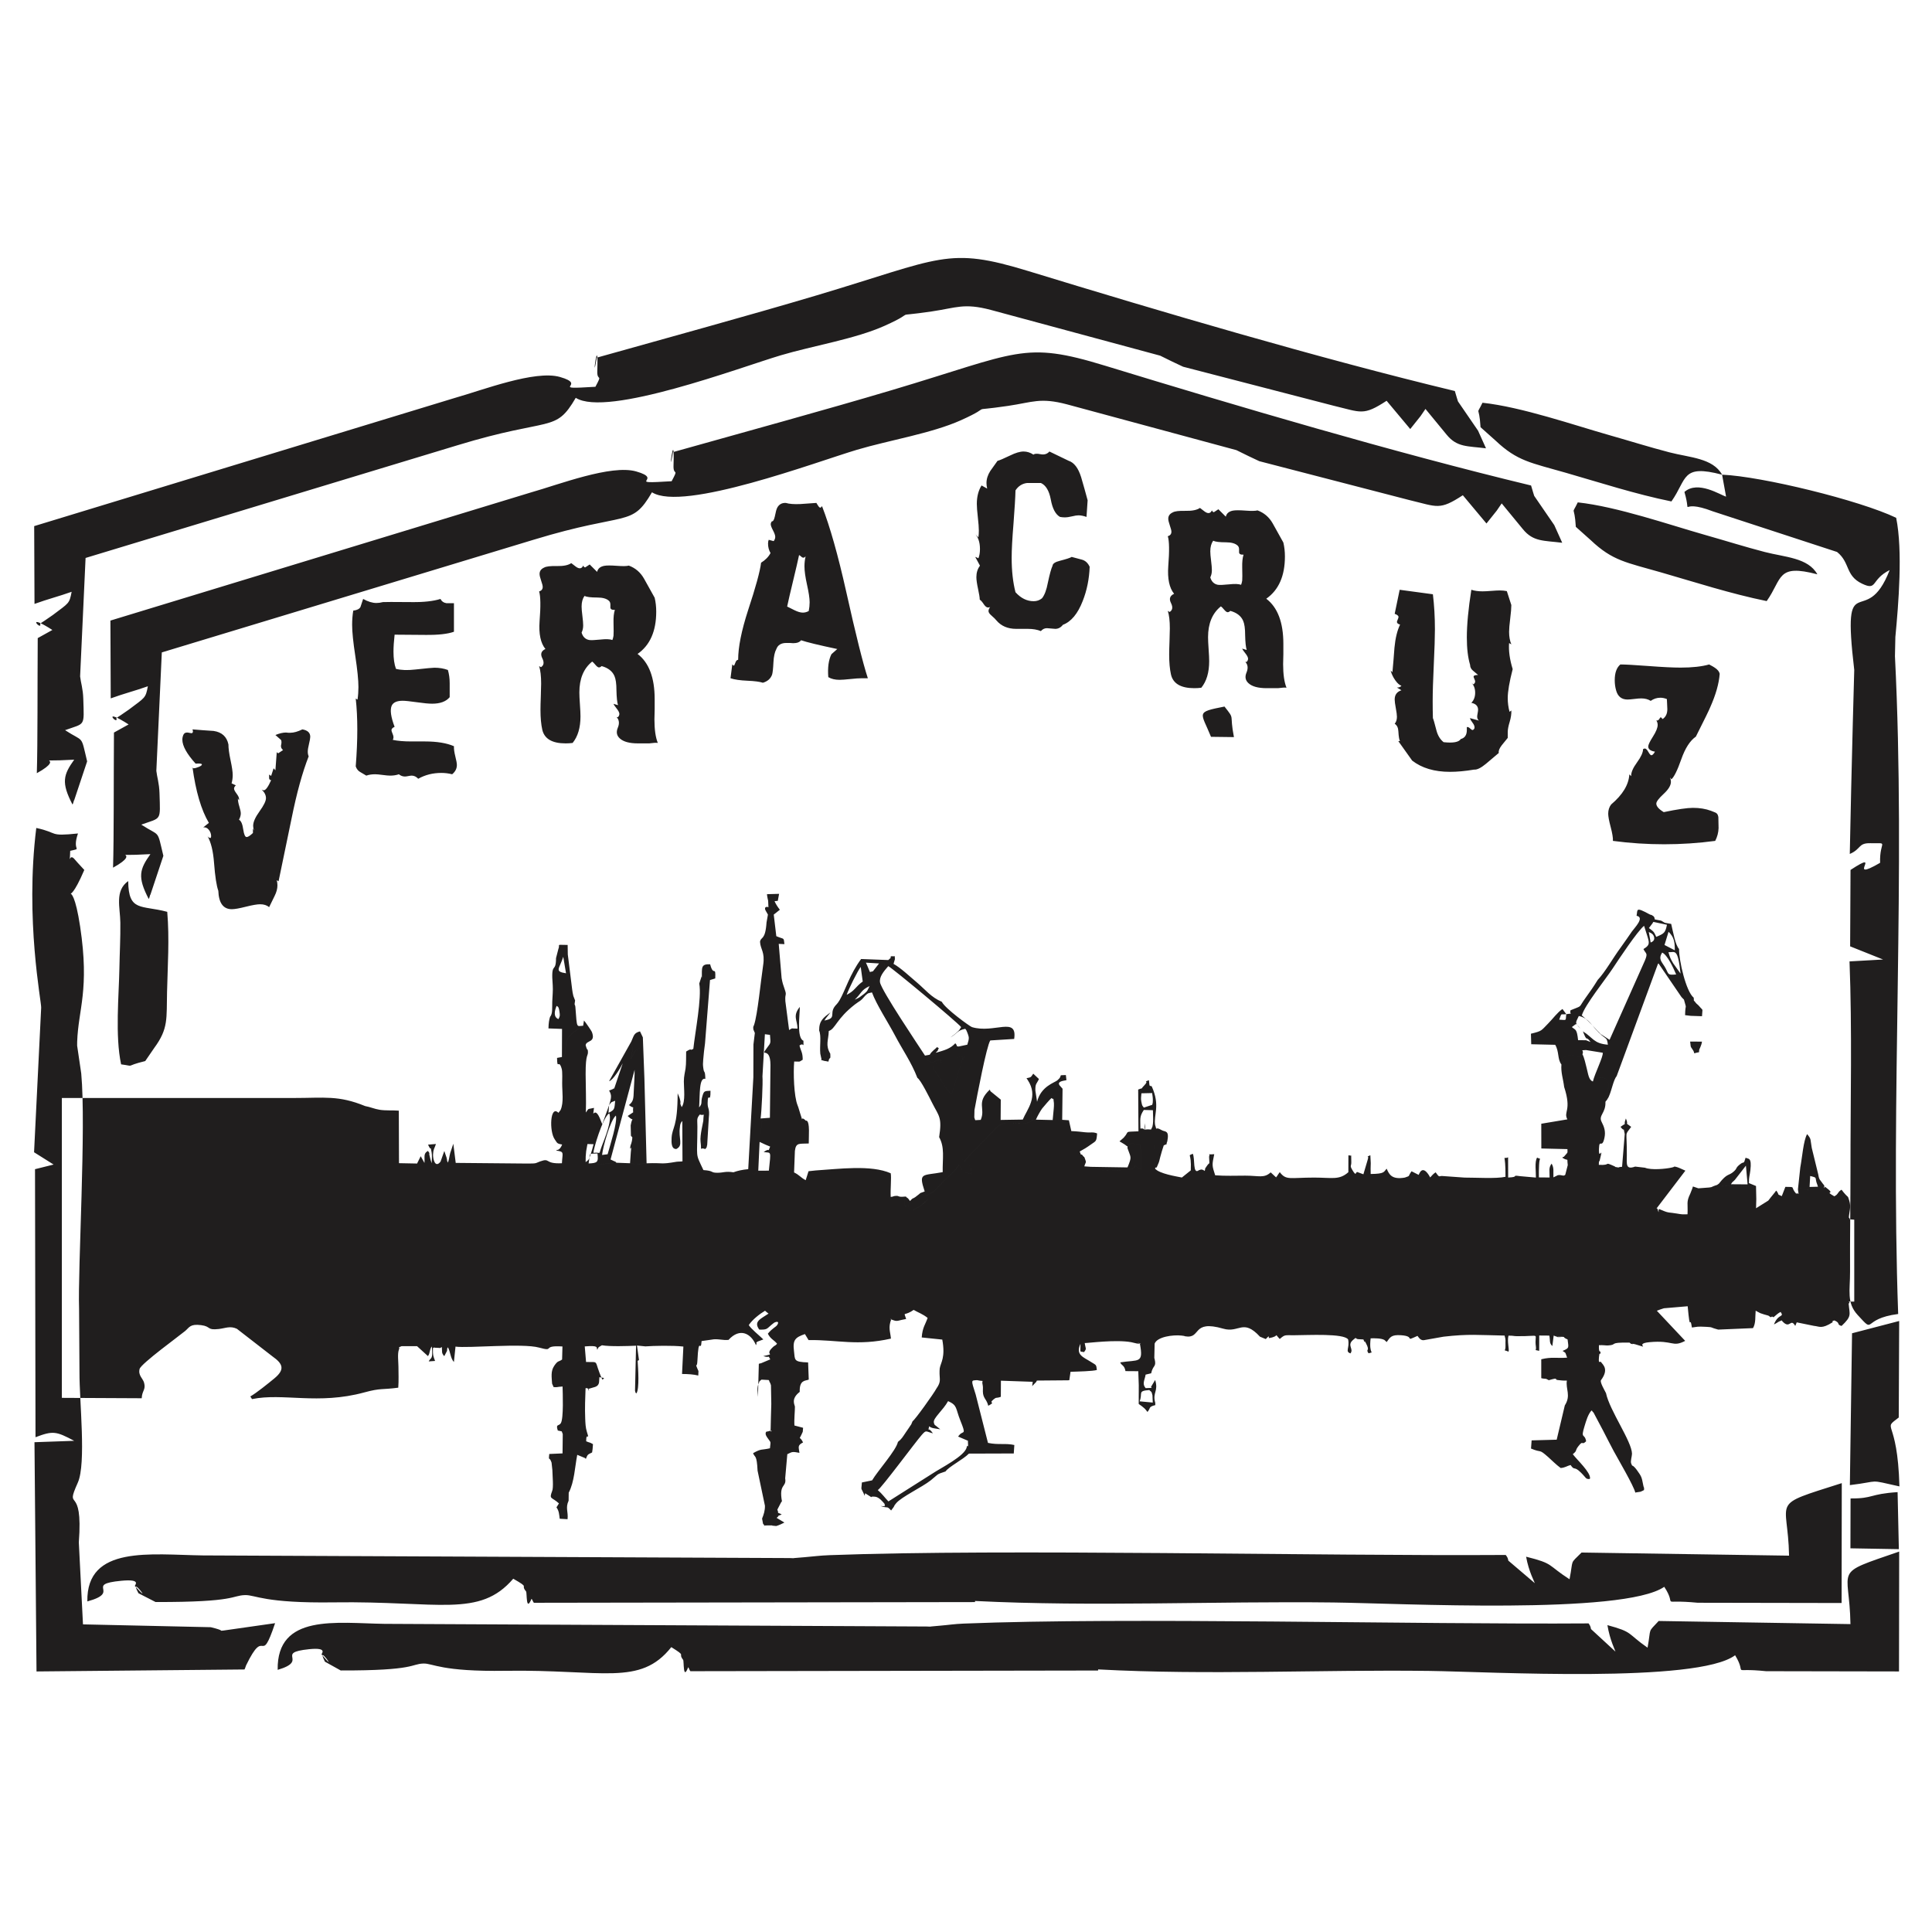 <?xml version="1.0" encoding="UTF-8"?>
<!DOCTYPE svg PUBLIC "-//W3C//DTD SVG 1.1//EN" "http://www.w3.org/Graphics/SVG/1.1/DTD/svg11.dtd">
<!-- Creator: CorelDRAW 2017 -->
<svg xmlns="http://www.w3.org/2000/svg" xml:space="preserve" width="14.817mm" height="14.817mm" version="1.1" style="shape-rendering:geometricPrecision; text-rendering:geometricPrecision; image-rendering:optimizeQuality; fill-rule:evenodd; clip-rule:evenodd"
viewBox="0 0 1481.66 1481.66"
 xmlns:xlink="http://www.w3.org/1999/xlink">
 <defs>
  <style type="text/css">
   <![CDATA[
    .fil0 {fill:none}
    .fil1 {fill:#201E1E}
   ]]>
  </style>
 </defs>
 <g id="Capa_x0020_1">
  <rect class="fil0" width="1481.66" height="1481.66"/>
  <path class="fil1" d="M1419.1 1187.41l37.14 0.65 -0.97 -43.74c-21.93,1.43 -18.37,4.98 -36.07,4.84l-0.1 38.25zm-576.99 93.73l0.06 -0.86c84.22,4.55 169.76,0.07 254.01,1.16 46.08,0.6 205.55,9.66 234.49,-12.02 10.13,16.6 -5.38,9.21 23.74,12.23l101.95 0.19 0.13 -91.93c-52.11,17.97 -38.07,11.02 -37.36,55.62l-147.08 -2.39c-8.72,9.41 -5.6,4.37 -8.52,20.48 -16.05,-11.13 -10.71,-11.89 -30.79,-17.3 1.89,11.52 6.11,19.64 6.18,20.32l-18.77 -17.3c-0.34,-2.37 -1,-3.01 -1.84,-4.34 -131.86,0.94 -355.12,-4.88 -479.19,0.14 -7.36,0.3 -11.75,1.07 -17.92,1.58 -14.26,1.19 -4.27,0.71 -10.54,0.66l-415.82 -2.04c-36.75,-0.53 -82.59,-8 -81.88,35.28 24.66,-7.25 -2.76,-13.06 24.09,-15.84 14.96,-1.54 9.2,3.55 9.61,4.03 14.04,16.66 -5.01,-9.97 2.53,5.54l12.11 6.74c57.62,0.16 53.81,-5.05 63.48,-5.31 7.31,-0.2 13.44,6.33 63.01,5.57 74.28,-1.14 103.07,12.1 127.04,-18.15 12.23,7.61 4.68,4.02 9.09,9.77 0.72,0.94 -0.19,16.19 3.78,5.84 0.29,-0.75 1.03,2.15 1.78,2.85l312.63 -0.52zm-94.38 -52.49l0.05 -0.85c91.13,4.54 183.68,0.06 274.84,1.15 49.85,0.6 222.4,9.67 253.71,-12.01 10.97,16.59 -5.82,9.21 25.69,12.22l110.31 0.2 0.14 -91.94c-56.38,17.97 -41.2,11.02 -40.43,55.62l-159.14 -2.39c-9.43,9.41 -6.05,4.37 -9.22,20.49 -17.36,-11.14 -11.58,-11.89 -33.3,-17.3 2.04,11.51 6.6,19.64 6.68,20.31l-20.31 -17.29c-0.36,-2.38 -1.08,-3.02 -1.99,-4.35 -142.66,0.94 -384.23,-4.87 -518.47,0.15 -7.96,0.29 -12.72,1.06 -19.39,1.58 -15.43,1.18 -4.62,0.7 -11.4,0.65l-449.91 -2.03c-39.76,-0.53 -89.36,-8.01 -88.6,35.27 26.69,-7.25 -2.98,-13.06 26.07,-15.83 16.19,-1.55 9.95,3.54 10.4,4.03 15.19,16.66 -5.43,-9.98 2.73,5.53l13.11 6.74c62.34,0.16 58.21,-5.05 68.69,-5.31 7.9,-0.2 14.54,6.34 68.16,5.57 80.38,-1.14 111.53,12.11 137.46,-18.14 13.23,7.6 5.07,4.01 9.84,9.76 0.78,0.94 -0.21,16.2 4.09,5.84 0.31,-0.75 1.11,2.15 1.92,2.86l338.27 -0.53zm387.7 -901.03l11.51 10.27c16.75,15.86 27.1,16.97 53.94,24.69 25.69,7.39 53.31,16.37 80.94,21.98 12.24,-17.35 7.51,-28.77 38.86,-20.52 -7.09,-12.78 -24.87,-13.1 -40.35,-17.13 -15.63,-4.06 -29.47,-8.46 -46.05,-13.17 -27.07,-7.67 -67.32,-21.64 -97.35,-24.87 -5.29,10.99 -2.58,0.61 -1.5,18.75zm73.08 76.42l11.5 10.27c16.76,15.86 27.11,16.97 53.94,24.69 25.69,7.39 53.32,16.36 80.94,21.98 12.25,-17.36 7.51,-28.77 38.86,-20.52 -7.09,-12.78 -24.86,-13.11 -40.35,-17.13 -15.63,-4.07 -29.47,-8.47 -46.04,-13.17 -27.08,-7.68 -67.32,-21.65 -97.36,-24.88 -5.28,11 -2.57,0.62 -1.49,18.76zm-1097.13 409.7l6.93 -10.1c10.95,-14.88 9.32,-22.42 9.8,-42.88 0.45,-19.59 1.92,-40.85 0.15,-61.47 -19.95,-5.35 -29.74,0.17 -29.93,-23.59 -10.49,7.46 -6.18,20.1 -6.04,31.82 0.15,11.84 -0.5,22.47 -0.72,35.1 -0.37,20.63 -3.38,51.77 1.31,73.64 12,1.64 1.27,1.7 18.5,-2.52zm1345.3 326.19c-1.48,-53.71 -13.9,-42.58 -0.52,-52.83l0.33 -74.02 -36.15 9.42 -1.67 116.44c24.52,-2.93 12.78,-4.62 38.01,0.99zm-47.82 -716.61c10.19,8.19 6.16,18.12 19.19,24.32 11.98,5.69 6.4,-3.03 21.14,-10.44 -18.53,47.79 -36.92,-6.11 -27.16,76.57l-1.11 40.84c-0.9,33.69 -1.63,66.69 -2.31,100.3 8.92,-3.83 6.31,-8.43 15.72,-8.25 14.93,0.29 6.97,-2.32 7.53,15.04 -27.36,15.89 3.33,-11.58 -22.68,5.47l-0.3 58.59 25.27 10.1 -25.74 1.45c2.03,52.14 0.71,107.47 0.74,159.36 0.01,26.01 -0.46,52.3 -0.33,78.48 0.07,14.58 -2.84,23.9 5.84,33.34 14.21,15.45 2.24,2.93 31.06,-0.77 -5.97,-166.32 5.93,-337.52 -2.47,-504.49l0.32 -14.73c2.39,-25.14 5.78,-66.1 0.61,-91.39 -28.08,-13.44 -102.99,-31.77 -133.5,-33.07l3.06 16.84c-4.22,-1.15 -21.6,-12.72 -31.94,-3.59 6.19,21.44 -5.94,4.24 21.68,14.84l95.38 31.19zm-1342.04 160.56c-5.02,-20.91 -2.09,-14.26 -16.92,-23.91 15.68,-5.65 14.61,-2.3 13.97,-24.16 -0.22,-7.59 -1.94,-12.48 -2.43,-17.07l4.19 -90.84 285.11 -86.4c72.5,-22.14 74.89,-9.13 90.81,-36.41 23.8,15.2 126.46,-23.44 157.21,-32.6 24.45,-7.28 57.24,-12.55 79.74,-22.67 27.88,-12.54 2.02,-5.96 36.24,-11.01 18.85,-2.77 24.48,-6.56 45.02,-1.16l130.01 35.12c2.26,1.19 16.44,8.08 17.55,8.47l115.3 29.88c21.38,5.1 22.78,7.97 40.77,-3.76l18.13 21.67 7.91 -9.91c0.25,-0.33 3.72,-5.45 3.76,-5.5l16.26 19.77c7.94,9.73 15.86,8.63 30.16,10.42l-6.08 -13.51 -15.41 -22.46c-0.22,-0.59 -0.65,-2.13 -0.83,-2.67l-1.57 -5.29c-104.99,-25.27 -225.99,-61.04 -326.79,-91.9 -62.6,-19.16 -66.29,-10.17 -162.9,18.61 -53.08,15.8 -111.87,31.81 -168.34,47.69 -4.34,24.89 1.48,-22.36 0.37,10.21 -0.3,8.76 4.44,1.11 -1.44,12.13 -37.86,2.33 -4.69,-1.15 -27.24,-7.53 -19.21,-5.43 -59.11,10.04 -80.92,16.19l-322.25 98.2 0.24 59.66c10.36,-3.75 18.48,-5.73 28.48,-9.29 -1.75,9.32 -2.09,8.46 -14.45,17.82l-6.41 4.42c-0.73,0.51 -2.25,1.38 -3.29,2.19 1.75,6 -11.27,-7.67 6.31,2.93 0.73,0.44 2.3,1.44 3.07,1.92l-11.24 6.24c-0.26,38.91 0.02,79.92 -0.69,103.6 25.14,-13.9 -9.2,-8.21 28.66,-10.37 -8.22,11.55 -10.17,17.39 -1.29,34.42 0.68,-0.92 1.09,-3.84 1.25,-3.21l9.97 -29.93zm58.46 72.44c-5.03,-20.91 -2.09,-14.25 -16.92,-23.9 15.67,-5.65 14.6,-2.31 13.96,-24.17 -0.22,-7.59 -1.93,-12.47 -2.42,-17.07l4.19 -90.84 285.11 -86.4c72.5,-22.13 74.88,-9.12 90.8,-36.4 23.81,15.19 126.46,-23.45 157.22,-32.61 24.45,-7.28 57.24,-12.55 79.74,-22.66 27.87,-12.54 2.02,-5.97 36.24,-11.01 18.85,-2.78 24.48,-6.57 45.02,-1.17l130 35.13c2.27,1.19 16.45,8.08 17.56,8.47l115.29 29.88c21.39,5.09 22.79,7.97 40.78,-3.77l18.13 21.67 7.91 -9.91c0.25,-0.33 3.72,-5.45 3.76,-5.5l16.26 19.77c7.94,9.73 15.85,8.63 30.16,10.42l-6.08 -13.51 -15.41 -22.45c-0.22,-0.6 -0.65,-2.14 -0.83,-2.68l-1.57 -5.28c-104.99,-25.28 -225.99,-61.05 -326.79,-91.9 -62.6,-19.17 -66.3,-10.18 -162.9,18.6 -53.08,15.81 -111.87,31.81 -168.34,47.7 -4.35,24.88 1.48,-22.36 0.37,10.21 -0.3,8.75 4.43,1.11 -1.44,12.12 -37.86,2.33 -4.69,-1.15 -27.24,-7.52 -19.21,-5.44 -59.12,10.03 -80.92,16.19l-322.25 98.2 0.24 59.66c10.36,-3.76 18.48,-5.73 28.48,-9.29 -1.75,9.31 -2.09,8.46 -14.45,17.81l-6.41 4.42c-0.73,0.51 -2.25,1.38 -3.29,2.19 1.75,6 -11.27,-7.66 6.31,2.93 0.73,0.44 2.3,1.44 3.07,1.93l-11.24 6.23c-0.26,38.92 0.02,79.92 -0.69,103.61 25.14,-13.91 -9.21,-8.21 28.66,-10.38 -8.22,11.55 -10.18,17.39 -1.29,34.42 0.68,-0.92 1.09,-3.84 1.25,-3.21l9.97 -29.93zm-65.48 -17.13c-23.02,2.4 -14.47,-0.46 -31.98,-4.22 -8.76,70.48 4.1,133.69 3.75,137.86l-5.45 110.84 14.99 9.43 -14.26 3.56 0.38 205.56c13.48,-5.14 15.86,-4.55 29.67,2.75l-30.46 1.07 1.56 175.81 159.51 -1.52c0.53,-0.95 0.93,-2.55 1.17,-3.05 15.27,-31.6 10.66,2.37 22.29,-32.46l-39.73 5.67c-3.91,0.31 2.33,0.28 -9.61,-2.58l-97.99 -2.17 -3.19 -62.88c3.53,-46.41 -11.28,-22.24 -0.77,-45.83 6.56,-14.7 1.16,-62.6 1.27,-84.49l-0.3 -48.64c-1.04,-31.61 5.49,-139.2 1.65,-180.66l-3.14 -21.32c-0.02,-0.78 -0.01,-2.14 0.02,-2.94 0.85,-25.15 9.61,-39.69 2.28,-88.35 -7.19,-47.65 -13.19,-5.15 3.19,-43.46l-5.2 -5.65c-0.45,-0.53 -1.65,-1.85 -2.08,-2.37 -4.94,-6.17 -3.95,7.31 -3.53,-6.63 9.93,-2.38 1,0.97 5.96,-13.33zm868.92 -74.12l17.59 0.22c-3.68,-18.83 1.18,-12.77 -7.25,-23.43 -22.53,4.44 -18.06,4.1 -10.34,23.21zm-444.61 233.72c0.65,8.3 2.4,-0.58 -0.32,13.34 5.37,-9.46 0.41,-3.63 7.78,-9.17 0.01,-2.93 -0.94,-6.64 1.44,-7.38l-2.2 -4.61c-4.73,1.26 -4.56,3.1 -6.7,7.82zm145.97 13.91l-0.73 0.1c4.71,1.44 1.29,0.4 6,1.36 0.8,-4.84 1.76,-0.05 1.39,-6.07l-7.65 0.02 0.99 4.59zm176.3 29.38c2.23,2.1 1.01,-2.04 1.88,3.99 0.12,0.85 -0.06,3.16 -0.13,4.09 -0.19,2.82 -0.63,5.86 -0.83,8.8l7.3 -0.16 0.28 -23.84 -2.44 -2.77c-1.41,4.91 3.8,3.89 -1.94,4.16 -1.42,4.72 0.12,2.14 -4.12,5.73zm485.05 -75.49c2.07,0.93 1.44,-1 2.17,1.01 0,-6.52 -0.27,-10.75 -6.66,-11.84 1.05,5.76 2.95,4.92 4.49,10.83zm-507.06 92.02l0.69 -0.58c2.81,-2.57 3.08,-3.33 5.57,-5.41l1.15 6.45 2.68 -0.4c0.82,-2.13 3.64,-7.09 4.77,-8.55 1.23,-1.6 5.91,-6.93 7.15,-8.04 4.24,-3.59 2.7,-1.01 4.12,-5.73 5.74,-0.27 0.53,0.75 1.94,-4.16 -1.47,-2.64 1.84,-3.13 5.42,-3.8l-0.44 -3.93c-7.23,0.27 -1.37,-0.29 -6.54,4.07 -2.09,1.77 -12.59,4.56 -15.54,16.41l-1.31 -8.61c-0.14,-5.56 1,-4.95 2.74,-8.82l-4.36 -4.1c-1.97,2.72 -1.27,2.73 -5.19,3.48 0.24,0.45 0.62,0.89 0.87,1.26 8.6,12.92 -0.43,22.53 -3.72,30.46zm-71.39 -49.72c7.03,1.49 3.73,0.68 5.39,-0.35 -2.88,0.57 -2.86,-0.7 -7.74,4.16 6.18,3.69 4.83,1.21 9.14,0 4.68,0.48 0.06,-0.21 2.14,1.91 6.51,-1.2 9.88,-1.67 14.91,-4.83 1.95,1.68 0.72,-0.78 1.16,3l2.4 -2.75 -5.29 -7.44c-2.75,-0.6 0.06,0.39 -2.44,-2.51 -3.93,4.22 -7.95,5.26 -15.09,7.34 1.7,-2.02 1.22,-0.7 1.84,-2.38 1.27,-3.43 0.86,0.07 -0.65,-2.11 -1.86,1.87 -1.39,1.14 -2.9,2.61 -2.17,2.09 -1.4,1.28 -2.87,3.35zm-229.79 83.2l4.01 0.73 1.03 -18.9c-2.2,-2.89 0.68,-0.72 -3.28,-1.69 -0.26,4.28 -1.33,5.64 -1.48,6.67 -0.89,5.75 1.26,-3.12 0.31,4.67l-0.59 8.52zm897.47 3.19l-1.81 16.86c4.68,-2.35 -0.1,-0.2 7.13,0.39 1.19,0.09 4.02,-0.04 5.16,-0.38 4.03,-1.22 0.82,2.5 3.07,-2.05l-6.44 0.17 0.48 -8.39c6.23,1.56 3.08,0.76 5.41,6.56l5.3 0.56c-0.25,-0.35 -0.64,-0.74 -0.84,-0.98l-2.58 -3.46c-0.86,-1.71 -0.71,-2.09 -1.13,-3.96l-4.97 -20.32c-1.22,-6.69 -0.1,-6.41 -3.55,-10.53 -2.89,5.1 -3.71,17.62 -5.23,25.53zm-686.34 22.36l-0.89 7.08c6.76,-0.38 4.29,0.37 7.25,3.33 5.41,-4.12 2.44,-0.06 11.01,-8.33l-1.65 -2.68 -0.89 -3.3 -3.37 1.23c-0.15,0.14 -0.55,0.52 -0.74,0.69l-3.16 2.45c-2.55,1.73 -1.26,-0.02 -3.98,2.95 -0.23,-0.4 -1.37,-1.86 -1.72,-2.22 -0.14,-0.14 -0.76,-0.16 -0.88,-0.63 -0.12,-0.49 -0.65,-0.38 -0.98,-0.57zm-66.12 -127.35c1.8,4.29 0.31,11.65 0.89,17.82l7.65 -0.02c-3.9,-6.75 -1.38,-10.06 -1.14,-17.42l-0.55 0.32 -6.85 -0.7zm-201.32 -18.89c0.7,0.72 1.46,-0.03 2.11,4 0.6,3.72 0.44,3.94 -0.72,6.16 -4.09,-1.64 -2.93,-6.58 -1.39,-10.16zm7.21 -24.98c-9.3,-1.4 -4.98,-3.52 -2.12,-12.65l2.12 12.65zm-7.67 -11.59c-0.05,12.41 -4.1,1.35 -2.52,20.88 0.29,3.63 -0.23,8.73 -0.37,12.52 -0.17,4.66 0.46,9.17 -1.69,11.61 -0.69,2.21 -1.13,4.6 -1.21,8.86l10.4 0.38 -0.08 21.54c2.44,-1.39 2.03,1.49 2.98,-9 0.5,-5.62 3.05,-8.07 9.28,-12.33l4 -2.64c-5.17,0.22 -4.65,2.61 -5.91,-14.01 -0.27,-3.5 -1.08,-0.29 -0.25,-5.38l-1.34 -3.46c-0.45,-1.71 -0.68,-3.39 -0.93,-5.15l-3.32 -26.65 -0.12 -7.31c-9.72,-0.05 -5.4,-0.83 -7.14,3.2l-1.78 6.94zm876.57 72.12c0.14,-2.94 0.28,-1.91 1.02,-3.9 0.67,-1.83 0.82,-1.77 1.26,-4.22l-9.1 -0.04c0.62,3.93 -0.08,3.42 1.73,5.86 2.97,4 -0.99,3.39 5.09,2.3zm-818.88 -8.16l-17.01 30.39c2.9,-0.63 8.51,-9.69 10.48,-13.74l-6.19 18.35c0,7.46 -1.89,1.95 -1.33,6.93l1.29 3.97c3.64,-3.03 3.58,-4.36 5.02,-9.41 0.91,-3.21 1.81,-5.58 2.92,-9.06l-7.92 25.68c-0.19,6.94 -0.25,2.13 0.99,3.64 1.21,5.38 -4.45,22.68 -6.37,29.66l-4.25 0.54 -3.45 7.35 14.45 -1.39c-0.42,-0.31 -1.03,-1.33 -1.24,-0.93l-3.26 -1.55 18.45 -68.76c0.07,5.42 -0.45,10.6 -0.63,16.01 -0.2,6.14 -0.3,8.21 -3.71,11.02 5.11,4 2.63,-1.28 3.23,5.56l-4.21 2.81c5.54,5.54 3.6,-1.04 2.31,7.26l0.19 7.92c9.08,-0.64 -0.88,-13.16 4.16,-23.75 0.14,0.33 0.25,0.49 0.28,1.03l0.71 44.63 6.86 -0.82 -1.67 -64.99 -1.2 -31.56c-2.38,0.74 -1.43,4.45 -1.44,7.38 -7.37,5.54 -2.41,-0.29 -7.78,9.17 2.72,-13.92 0.97,-5.04 0.32,-13.34zm380.59 81.82c2.46,7.28 3.6,6.05 -0.01,14.69l-28.08 -0.45c2.18,4.77 30.26,1.89 30.57,1.81 6.35,-1.77 -0.2,-5.14 7.99,0.41 -0.81,-5.95 0.02,-12.53 -0.61,-19.34 -9.77,-1.01 -8,-1.56 -9.86,2.88zm-413.28 11.66c1.42,-8.92 -0.43,-7.19 6.78,-7.66 0.83,6.76 0.02,7.32 -6.78,7.66zm-2.29 -1c-0.06,-3.71 0.05,-4.89 0.41,-8.45l0.97 -5.46 4.69 0.13c-0.67,2.63 -1.42,5.56 -2.35,8.15 -1.81,5.1 -1.58,3.64 -3.72,5.63zm428.07 -40.04l6.97 0.18c0.02,2.59 0.27,6.24 0.15,8.69 -0.1,1.79 -0.17,2.22 -0.53,3.93l-1.03 2.22c-7.31,-0.88 -3.65,2.61 -4.93,-4.84 -0.56,9.11 1.57,3.15 -3.25,4.13 0.03,-7.43 -0.92,-9 2.62,-14.31zm-422.05 32.87c-0.35,-1.89 6.96,-27 12.03,-30.3 2.53,5.34 -3.68,19.87 -5.74,25.38 -2.74,7.31 0.12,4.22 -6.29,4.92zm422.05 -34.66c-0.97,-1.66 -1.16,-0.43 -1.92,-4.68 -0.48,-2.68 -0.07,-3.28 0.07,-6.3l8.24 -0.19c0.29,2.13 0.67,4.22 0.51,6.45 -0.24,3.35 0.15,-0.58 -0.43,2.57l-6.47 2.15zm-410.08 -1.82c1.99,-2.85 1.22,-2.09 4.67,-3.43 -0.66,6.05 -0.09,6.91 -5.14,9.24l0.47 -5.81zm120.74 -140.22c-0.94,14.15 -4.35,10.67 -4.99,14.87 0.31,5.88 3.94,7.72 2.4,17.88 -1.86,12.33 -4.27,38.03 -7,45.97 -0.41,1.2 -0.82,0.9 -0.5,3.42l1.12 2.65 7.71 0.96 3.9 0.5c0.52,6.73 0.71,5.92 -2.06,9.65 -6.35,8.57 2.36,-1.88 2.43,13.45l-0.43 40.48c-2.17,2.29 -0.69,0.53 -6.14,3.03l-1.76 15.47 4.55 2.13c1.49,0.61 1.82,0.79 3.54,1.45 -2.31,5.64 0.63,0.15 -4.97,4.22 5.89,0.86 5.65,-1.78 3.98,14.25l-8.12 0.03 -3.15 2.7c-9.13,-4.88 -11.6,0.27 -15.89,-1.48 -6.34,-0.93 -7.58,0.36 -12.3,0.37 -5.56,0.01 -2.28,-1.48 -10.72,-2.06 -6.52,-13.8 -4.66,-8 -4.62,-33.26 0.01,-5.43 -0.81,-6.12 1.84,-9.34 4.13,1.36 2.94,-2.69 2.68,4.8 -0.04,1.1 -2.68,11.14 -2.1,15.92 1.12,9.23 -1.34,3.76 3.59,5.77 1.55,-2.08 0.65,0.06 1.51,-3.32l1.24 -20.81c0.82,-7.4 -0.96,-6.4 -0.91,-11.13 0.1,-9.47 2.28,1.44 2.19,-9.46 -4.72,0.19 -5.05,0.13 -6.27,4.37 -1.44,4.98 0.43,5.02 -2.45,8.41 0.68,-10.1 -0.16,-23.21 4.78,-21.92 -0.26,-7.43 -0.9,-3.53 -1.54,-8.01 -0.41,-2.9 -0.34,-3.58 -0.11,-6.62 0.28,-3.8 0.86,-8.81 1.39,-12.56l3.82 -48.58c0.19,-0.34 0.49,-0.76 0.6,-0.98l0.89 -1.92c0.67,-1.83 0.32,-0.68 0.42,-2.94 -4.07,2.25 -2.39,2.48 -8.16,4.11l-0.16 -1.16 -1.82 5.56c2.02,10.99 -3.21,37.45 -4.55,50.09 -3.47,2.01 -0.16,-1.27 -5.51,2.06 -0.15,4.37 0.15,8.83 -0.47,13.11 -0.39,2.74 -1.29,5.74 -1.29,9.87 -0.04,5.28 1.45,15.28 -1.67,19.66 -2.01,-4.3 -0.25,-1.94 -1.25,-5.72 -0.12,-0.44 -0.21,-0.85 -0.33,-1.25l-1.5 -3.64c-0.1,26.69 -4.11,25.48 -4.65,34.17 -0.59,9.35 2.91,8.33 3.56,8.59 5.84,-2.87 1.43,-8 2.85,-16.99 0.03,-0.22 0.01,-2.91 1.8,-4.51l0.14 30.9c-0.28,0.13 -0.75,0.1 -0.9,0.11 -0.14,0.01 -0.68,0.07 -0.84,0.08 -0.27,0.02 -1.15,0.02 -1.43,0.04l-1.21 0.09c-13.24,2.29 -9.41,0.66 -23.14,1.2l-6.86 0.82 -0.71 -44.63c-0.03,-0.54 -0.14,-0.7 -0.28,-1.03 -5.04,10.59 4.92,23.11 -4.16,23.75l1.08 1.19c3.96,0.97 1.08,-1.2 3.28,1.69l-1.03 18.9 -4.01 -0.73 -10.45 -0.39 -14.45 1.39 3.45 -7.35c0.57,-5.98 6.39,-27 10.62,-30.2 -1.24,-1.51 -1.18,3.3 -0.99,-3.64l7.92 -25.68c-1.11,3.48 -2.01,5.85 -2.92,9.06 -1.44,5.05 -1.38,6.38 -5.02,9.41l-1.29 -3.97c-0.56,-4.98 1.33,0.53 1.33,-6.93 -1.13,2.31 1.39,-0.39 -1.51,1.47 -0.29,0.18 -2.34,0.92 -2.77,1.09 2.36,3.8 1.61,5.8 0.01,11.27l-5.25 14.53 -1.94 -4.79c-4.41,-9.9 -5.77,2.42 -4.39,-7.73 -5.43,1.36 -3.48,-0.24 -6.25,3.57 0.35,-9.15 -0.12,-19.96 -0.16,-29.37 -0.07,-16.56 2.08,-13.45 1.74,-17.65 -0.21,-2.64 -0.23,0.89 -1.73,-4.61 0.42,-3.97 8.01,-1.74 4.75,-10.22 -0.33,-0.85 -5.34,-8.17 -6.04,-8.72l-0.64 4.02 -4 2.64c-6.23,4.26 -8.78,6.71 -9.28,12.33 -0.95,10.49 -0.54,7.61 -2.98,9l-3.75 0.69c0.19,9.93 1.3,0.11 3.63,8.55 0.55,2.01 0.33,8.48 0.3,10.92 -0.06,6.3 1.38,14.65 -1.21,20.47l-1.65 2.18c-6.43,-6.43 -7.18,14.35 -2.8,20.41 1.9,2.63 1.41,3.24 5.64,3.89 -1.54,4.04 -3.59,4.19 -3.6,4.17 -0.14,-0.26 -0.69,0.29 -1.01,0.48 6.66,0.85 4.79,1.62 4.44,9.71 -13.76,0.67 -8.49,-4.35 -16.73,-1.39 -4.19,1.51 -2.01,1.64 -10.9,1.62l-53.82 -0.49 -1.84 -14.69 -2.37 7.06c-0.83,3.13 -0.86,5.29 -1.8,7.43 -1.21,-2.6 -0.25,-1.33 -1.04,-3.94l-1.24 -3.63c-0.08,-0.69 -0.27,-0.87 -0.49,-1.26l-2.84 8.03c-4.2,5.42 -5.93,-2.13 -5.75,-5.58 0.2,-4.07 1,-4.24 2.22,-7.93l-6.07 0.51c2.98,6.63 1.4,-1.02 2.74,5.95 0.45,2.37 0.14,5.78 0.06,8.25l-0.72 -2.09c-0.09,-0.31 -0.21,-0.75 -0.31,-1.09l-0.53 -2.25c-0.92,-3.39 0.76,-1.03 -1.31,-3.97 -3.61,2.01 -2.36,4.19 -2.67,9.25l-2.89 -5.19 -2.78 5.62 -13.87 -0.27 -0.14 -40.27c-4.88,-0.4 -9.91,0.07 -14.72,-0.68 -3.93,-0.62 -7.35,-2.2 -11.09,-2.84 -20.54,-8.39 -31.2,-6.2 -54.69,-6.2 -19.93,0.01 -39.85,0 -59.77,0.01 -39.38,0 -78.76,-0.02 -118.14,0l0 128.27 1117.46 0c84.35,0 172.11,0 257.13,0l0 -34.95c-5.67,-0.53 -2.09,0.24 -4.15,-1.64 0.27,-4.56 1.86,-7.99 0.35,-12.88 -1.45,-4.68 -0.36,-1.55 -4.55,-6.68l-1.38 -1.79c-3.13,1.68 -2.26,3.44 -5.56,5.05 -8.69,-4.93 1.95,-0.51 -6.31,-6.71 -3.37,-2.52 -0.67,3.18 -1.47,-1.73l-5.3 -0.56 0.55 1.66c-2.25,4.55 0.96,0.83 -3.07,2.05 -1.14,0.34 -3.97,0.47 -5.16,0.38 -7.23,-0.59 -2.45,-2.74 -7.13,-0.39 0.94,6.12 0.25,1.91 -1.3,3.35 -4.88,-5.44 0.23,-5.22 -8.34,-5.29l-2.35 6.07c-0.09,0.24 -0.24,0.73 -0.43,1.06 -4.44,-2.14 -1.17,-0.2 -4.17,-4.24 -0.23,0.24 -0.55,0.32 -0.65,0.76l-3.71 4.57c-0.09,0.12 -1.77,2.29 -1.79,2.31l-9.38 5.87 0.18 -7.04c-2.14,-4.14 -1.58,-4.3 -1.73,-9.64l-21.37 -0.45c-5.41,-0.14 -2.51,1.94 -5.55,-1.77 -2.27,1.69 -0.94,0.68 -3.91,1.87 -3.09,1.24 -0.92,0.67 -3.69,1.13 -0.23,0.04 -7.71,0.61 -8.17,0.62l-4.16 -1.41c-0.17,0.25 -0.23,0.71 -0.28,0.87 -0.05,0.15 -0.22,0.66 -0.28,0.84l-1.47 3.74c-3.26,6.69 -1.72,7.33 -2.13,15.87 -4.01,0.11 -4.34,0.11 -8.13,-0.55 -5.98,-1.04 -6.25,-0.28 -11.14,-2.44l-2.36 -0.94c-1.29,-0.44 0.36,5.65 -1.46,-0.37 -0.07,-0.26 -0.48,-0.03 -0.69,-0.14l22.13 -29.01 -3.98 -1.79c-0.39,-0.16 -1.53,-0.64 -1.87,-0.75l-1.53 -0.45c-2.63,-0.32 0.38,-0.23 -2.83,0.54 -4.66,1.13 -16.2,2.16 -20.77,0.19l-7.53 -0.87c-7.46,2.69 -6.41,-2 -6.39,-8.59 0.13,-20.21 -1.98,-14.49 3.34,-21.88 -6.08,-4.67 -1.29,0.21 -4.06,-6.45 -2.62,7.04 1.93,2.05 -4.1,6.45 3.72,4.94 1.66,-1.34 3.22,5.5l-2.05 25.13c-1.93,0.12 -0.93,0.14 -1.89,0.22 -2.79,0.21 2.93,1.01 -2.06,0.11 -3.56,-0.64 0.48,0.32 -2.26,-0.89 -8.36,-3.69 -1.49,-0.34 -11.62,-0.94 0.05,-4.15 0.26,-1.65 0.73,-3.6 3.18,-13.01 -0.99,1.4 -0.62,-8.75 0.31,-8.29 2.31,0.66 4.23,-8.49 1.02,-4.85 -0.27,-8.38 -2.17,-12.05 -2.67,-5.17 3.26,-6.66 2.91,-15.42 0.52,-5.61 6.72,-18.93 -3.69,-18.43 -3.62,0.18 -1.99,0.14 -5.93,2.82 -3.26,-1.08 -3.59,-5.8 -4.77,-10.23 -0.95,-3.59 -1.78,-7.96 -3.25,-10.64 -6.46,5.43 -3.78,-3.02 -15.26,2.79l-0.87 5.01c-0.48,6.36 1.29,10.63 2.1,17.25 6.04,18.48 -0.76,18.76 2.47,24.87l-20.01 3.35 0.04 18.98 20.02 0.48c-0.04,3.18 0.74,1.9 -2.27,5.35 -0.13,0.15 -0.7,0.87 -0.8,0.63 -0.11,-0.24 -0.6,0.37 -0.87,0.6 5.27,3.43 3.38,-1.14 4.19,5.68l-1.92 7.43c-1.54,1.51 -2.65,-0.26 -5.71,0.32l-3.37 1.66c-0.18,-4.67 0.61,-7.22 -1.4,-10.53 -2.4,3.29 -1.48,5.45 -1.53,10.64l-8.21 -0.08c-0.08,-3.52 0.01,-6.18 0.15,-9.63 0.28,-6.71 2.11,-3.69 -1.53,-5.55 -2.03,3.3 -0.8,10.98 -0.91,15.31l-12.31 -1.1c-7.16,-0.99 0.29,0.68 -8.96,1.07l-0.06 -15.5c-4.81,2.23 -1.82,-5.07 -2,14.94 -7.06,1.59 -23.02,0.57 -31.36,0.61l-17.45 -1.24c-2.15,-0.04 -1.63,1.68 -4.78,-2.81 -1.85,1.27 -2.67,2.25 -4.17,3.94l-1.03 -1.83c-5.2,-7.97 -7.3,-0.96 -7.8,-0.14l-5.46 -2.77c-3.18,4.47 -0.5,3.17 -5.17,4.84 -10,1.74 -12.01,-2.44 -13.9,-6.82 -2.31,2.3 -1.16,3.98 -12.26,4.06 -0.11,-3.05 -0.04,-5.31 0.05,-8.32l-0.3 -6.05c-4.37,2.17 -0.53,-0.8 -2.05,3.48l-3.29 11.12 -4.72 -1.74c-1.39,-0.05 -0.54,3.81 -3.63,-1.34 -2.44,-4.04 -0.74,-2.8 -0.93,-6.58 -0.36,-7.3 0.86,-3.58 -2.06,-5.03 -0.1,0.27 -0.14,0.69 -0.16,0.86l-0.03 12.23c-7.04,6.25 -12.5,4.14 -26.21,4.13 -18.82,0 -21.47,2.32 -26.41,-4.19l-1.73 2.49c-0.1,0.15 -0.46,1 -0.53,0.79 -0.08,-0.2 -0.35,0.52 -0.52,0.79l-4.17 -3.87c-5.13,4.71 -9.13,2.49 -19.45,2.51 -7.68,0.01 -15.47,0.34 -23.12,-0.28 -2.49,-7.65 -2.47,-7.69 -0.72,-16.17 -7,0.54 -2.55,-1.01 -3.95,1.84 3.33,4.03 2.37,6.64 1.73,12.09 -4.6,-0.26 -6.34,-0.3 -9.44,-1.72 -5.07,4.05 -2.91,-9.23 -4.82,-12.56 -4.52,2.34 -0.81,-1.76 -1.51,12.76l-6.83 5.47c-3.79,-0.81 -17.49,-2.84 -20.66,-6.94 -0.3,-5.32 -1.92,-11.87 -0.13,-18.61l6.89 0.91c3.96,-1.9 1.14,0.62 2.71,-3.09 1.76,-8.79 -1.81,-7.16 -4.07,-8.49 -6.68,-3.92 -3.2,2.06 -5.26,-4.03 -1.29,-7.94 4.12,-14.65 -2.56,-29.58 -1.48,-1.41 -1.65,1.88 -2.2,-4.81 -5.36,2.06 0.78,-0.48 -3.54,3.98 -3.7,3.83 0.18,1.25 -4.69,3.21l0.21 32.01c-11.79,0.62 -6.34,-0.51 -11.35,4.93l-3.18 2.78c0.32,0.26 0.82,0.47 1.08,0.63l2.01 1.2c0.25,0.16 0.65,0.38 0.88,0.55 0.2,0.15 0.57,0.39 0.74,0.54 2.34,2.01 1.25,-0.39 1.44,2.38 1.86,-4.44 0.09,-3.89 9.86,-2.88 0.63,6.81 -0.2,13.39 0.61,19.34 -8.19,-5.55 -1.64,-2.18 -7.99,-0.41 -0.31,0.08 -28.39,2.96 -30.57,-1.81l-5.04 -0.36c0.94,-3.39 1.82,-2.51 0.5,-5.82 -1.47,-3.66 0.24,0.25 -1.81,-2.59 -1.46,-2.04 -0.68,1.48 -2.24,-2.98 3.15,-1.76 5.07,-2.83 8.53,-5.33 4.08,-2.94 4.31,-2.02 4.83,-8.53 -3.47,-1.37 -4.22,-0.39 -9.42,-0.91 -2.03,-0.2 -5.9,-0.74 -10.36,-0.89l-1.87 -8.3 -5.13 -0.34 -7.3 0.16 -12.84 -0.29 -2.68 0.4c-2.81,2.4 -5.08,2.5 -10.46,2.45 -17.72,-0.17 -11.03,-2.32 -31.65,18.31l-8.28 8.41c-2.16,2.53 -1.09,3.88 -3.19,0.99 1.48,0.99 3.46,1.96 4.58,3.73 2.76,4.37 1.3,-0.22 2.37,7.39 -3.55,-1.04 -6.16,-0.24 -9.72,-6.96 -1.93,3.64 -8.12,8.81 -11.47,12.17 -5.51,5.51 -7.64,9.17 -13.92,11.48l1.65 2.68c-8.57,8.27 -5.6,4.21 -11.01,8.33 -2.96,-2.96 -0.49,-3.71 -7.25,-3.33l0.89 -7.08c-7.33,0.71 -3.57,-1.13 -8.72,-0.34 -0.02,0 -0.83,0.49 -2.5,0.63 -0.36,-5.88 0.65,-14.65 0,-18.15 -15.21,-6.7 -40.13,-3.23 -57.46,-2.17l-5.57 0.6 -2.18 6.89c-4.2,-2.25 -4.67,-3.92 -8.91,-5.96l0.63 -16.51c0.81,-6.7 3.52,-5.28 10.63,-5.69 0,-3.31 0.2,-6.94 0.16,-10.16 -0.1,-8.66 -2.36,-7.3 -2.36,-7.3 -5.23,-5.12 -1.06,4.03 -4.42,-5.75 -0.58,-1.7 -1.11,-4.02 -1.97,-6.13 -2.79,-6.83 -3.33,-24.97 -2.58,-33.52 4.75,-0.06 3.27,0.7 6.53,-1.38 -0.01,-5.72 -1.28,-6.23 -2.47,-10.88 3.62,-2.88 3.05,3.09 3.03,-3.69 -5.37,-2.03 -2.72,-20 -2.79,-25.94 -5.72,7.04 -1.81,10.11 -1.76,16.66 -5.41,0.04 -3.24,-0.83 -6.45,1.08l-2.86 -22.03c-0.45,-6.68 1.32,-3.9 -0.55,-9.32 -1.12,-3.23 -1.72,-4.87 -2.33,-8.49l-2.21 -26.23 4.37 0.2c-0.6,-5.58 -0.1,-3.4 -6.23,-6.11l-1.96 -16.55 4.68 -3.71 -5.41 -0.28 -0.28 6.09c0.12,-0.39 0.78,0.46 1.17,0.68 0.62,21.64 0.32,11.7 -2.67,15.3 -4.82,-5.83 -0.27,8.08 -3.02,-12.08zm139.24 367.12c7.34,3.31 5.55,5.33 9.44,15 4.53,11.25 2.3,7.7 -0.44,10.58l-0.9 1.04c-0.07,0.09 -0.24,0.41 -0.44,0.56l7.54 3.21c0.48,7.27 -0.44,2.67 -0.8,4.41 -0.03,0.17 -0.09,0.48 -0.12,0.64 -1.54,6.72 -19.64,15.71 -26.19,20.05l-33.85 21.43c-2.96,-3.05 -4.77,-5.79 -8.17,-8.69 2.69,-1.34 29.21,-37.25 33.75,-42.33 3.55,-3.98 2.82,-2.7 8.56,-1.17 -4.27,-6.24 -3.9,0.02 -2.88,-5.44 1.94,1.67 4.17,1.54 8.49,2.33l-2.9 -2.36c-0.81,-0.85 -1.63,-0.47 -2.03,-3.05 -0.5,-3.25 7.15,-9.32 10.94,-16.21zm154.27 -8.49c1.94,1.85 1.56,0.62 2.45,3.99 0.04,0.18 0.24,5.36 0.25,5.61l-10.11 -0.95c2.61,-6.19 -1.86,-7.98 7.41,-8.65zm-833.93 -95.7l0 101.69 61.24 0.3c0.25,-6.03 3.33,-6.43 1.81,-11.95 -0.93,-3.33 -4.66,-5.52 -3.44,-10.49 0.99,-4.04 30.91,-25.73 34.99,-29.18 3.26,-2.76 3.74,-5.54 12.23,-4.45 7.79,1 4.1,4.03 13.46,2.97 5.19,-0.59 8.76,-2.61 13.94,-0.17l27.28 21.16c8,5.64 9.83,9.98 1.43,16.91 -4.61,3.8 -13.76,11.2 -18.41,13.82l1.31 2.03c23.75,-4.91 50.6,4.58 86.19,-5.15 12.65,-3.46 13.41,-1.91 25.96,-3.61 0.4,-5.35 0.17,-10.74 0.14,-16.09 -0.01,-3.51 -0.86,-10.04 0.35,-13.07 1.24,-3.13 -2.05,-0.71 2.05,-2.67l11.89 0.01 8.34 7.61c1.82,-2.34 1.09,-5.26 3,-7.38 0.91,10.58 -0.68,8 -2.43,11.44l4.89 -0.35c-1.54,-4.28 -1.71,-4.03 -1.63,-9.9 2.38,-0.98 -0.22,-0.16 2.6,-0.21 0.17,0 0.61,0.04 0.77,0.04 2.25,-0.02 1.64,0.67 3.44,-0.64 0.42,3.73 -0.51,4.43 1.87,7.05l2.03 -3.89c0.63,-1.87 -0.49,-0.74 0.74,-2.97 2.03,3.58 1.89,8.35 4.62,11.35l1.23 -11.82c9.73,1.37 51.24,-2.77 64.07,0.74 12.85,3.52 1.33,-1.92 17.95,-0.85l-0.27 10c-2.68,1.99 -3.08,0.43 -6.07,4.9 -2.75,4.11 -1.92,8.51 -1.6,13.64l1.18 2.63c3.7,0.19 1.84,-0.16 6.84,-0.46 0.12,4.79 0.91,24.42 -1.32,28.09 -1.55,2.54 -4.11,0.26 -2.33,5.67 4.05,1.08 2.46,-0.38 3.8,2.74l-0.17 14.79 -10.18 0.45c-0.68,5.39 0.17,2.61 1.13,5.07 0.09,0.24 0.25,0.53 0.34,0.78 0.09,0.26 0.22,0.55 0.3,0.82l0.61 5.64c0.1,4.62 1.01,13.62 -0.18,16.15 -2.46,6.55 -0.42,4.3 5.23,9.45l-1.91 3.04c2.03,2.71 2.05,5.5 2.5,8.72l6.02 0.35c0.63,-5.8 -1.79,-8.6 0.8,-14.2l0.08 -6.14c4.36,-8.24 4.76,-20.06 6.54,-29.03l5.87 2.42c0.18,0.14 0.46,0.48 0.73,0.7 1.47,-3.72 1.43,-3.21 4.79,-4.94 0.21,-0.88 0.59,-4.02 0.67,-6.37 -3.16,-1.83 -2.08,-0.81 -5.21,-2.2 -0.09,-7.98 2.99,0.58 0.55,-7.21 -1.04,-3.34 -1.15,-6.52 -1.3,-10.38 -0.32,-7.81 -0.02,-15.34 0.28,-23.11 3.1,-0.67 3.15,3.72 1.83,0.63l5.57 -1.64c0.35,-0.16 1.24,-0.58 1.49,-0.8 1.96,-1.65 1.4,-3.81 1.7,-6.64 0.49,0.3 5.83,0.16 2.26,1.85 -7.1,-15.75 -1.5,-13.12 -12.47,-13.52l-1 -11.93c10.98,-0.88 8.82,0.73 9.6,2.63 0.96,-2.14 0.38,-1.69 3.57,-3.51 6.14,1.08 19.53,0.63 26.17,0.33l-0.79 34.47c0.84,2.87 -0.18,0.71 1.03,2.13 2.51,-3.3 1.32,-19.65 0.97,-24.91 0.17,-0.14 0.53,-0.54 0.56,-0.39 0.03,0.14 0.43,-0.34 0.46,-0.4l-1.52 -11.03 6.48 0.65c6.14,-0.46 20.78,-0.81 29.1,0.14l-1.03 21.03c4.61,0.01 8.75,0.28 12.45,1.19 0.16,-5.23 0.52,-2.07 -0.94,-5.94 -1.49,-3.96 -0.01,0.69 0.27,-5.26 0.99,-20.85 2.55,-5.21 3.22,-15.24 11.22,-1.38 7.51,-1.89 17.89,-0.81l2.72 -0.05c8.85,-9.74 17.39,-4.89 21.1,4.04 1.4,-3.29 -1.25,-0.78 1.17,-2.75l4.48 -1.68c-3.13,-3.05 -9.33,-7.99 -11.18,-11 2.83,-4.27 8.38,-8.54 12.48,-11.01 1.2,1.15 1.03,0.9 2.68,2.21 -5.93,4.07 -11.76,5.94 -7.1,12.26 6.03,0.18 5.73,-0.6 8.94,-3.32 0.29,-0.24 2.29,-1.9 2.59,-2.05 2.21,-1.06 3.9,-0.79 2.27,1.76 -1.11,1.74 -3.72,2.42 -7.24,6.75 2.24,4.32 4.5,4.53 7.08,7.7 -1.06,1.35 -2.35,1.83 -2.37,1.86 -8.91,7.71 3.05,5.16 -8.25,7.64 5.97,1.75 3.07,-1.41 5.4,2.49l-7.29 3.07c-0.15,-0.23 -0.66,0.21 -1.48,0.34l-0.67 25.42c-0.11,-3.59 -0.93,-6.95 0.44,-10.09 1.32,-3.04 0.03,-1.12 2.22,-3.2l5.57 0.3c0.22,0.39 0.45,0.5 0.53,1.05 0.08,0.55 0.39,0.7 0.49,0.98 0.1,0.28 0.31,0.66 0.41,1.01 0.11,0.35 0.22,0.64 0.32,1.04l0.25 14.3c-0.12,6.57 -0.48,13.31 -0.51,19.8 -0.65,3.09 2.97,-0.59 -1.72,1.16l-1.39 0.22c-0.04,0.02 -0.28,0.13 -0.31,0.17 -1.39,1.74 1.01,4.59 1.01,4.6 2.74,4.21 2.48,1.84 1.89,8.01 -6.83,1.58 -6.39,0.04 -12.94,3.76 1.33,3.66 2.84,0.65 3.44,13.39l5.65 26.91c0.1,3.69 -0.94,6.78 -2.19,9.86l0.72 3.91c0.16,0.26 0.52,0.64 0.67,0.86 0.16,0.23 0.5,0.58 0.76,0.86 1.19,0.11 -4.02,-0.42 2.87,-0.41 6.76,0 -1.38,0.01 5.86,0.48 1.76,-0.48 4.67,-1.8 6.23,-2.64l-5.96 -3.61c3.59,-2.96 -1.52,-0.36 3.92,-2.62 -4.96,-2.61 -1.59,0.54 -3.37,-3.69l2.86 -5.53c0.16,-0.22 0.39,-0.61 0.68,-0.86 -2.52,-13.88 3.69,-10.39 2.48,-17.61l1.63 -18.52c4.35,-2.27 4.43,-1.83 9.31,-1.04 -0.52,-4.36 -1.77,-5.68 2.77,-7.98 -2.82,-5.99 -3.64,-0.26 -0.23,-8.16l0.26 -3.07 -6.65 -1.75c-0.32,-4.79 0.44,-11.3 0.37,-14.42 -0.04,-1.38 -3.39,-5.91 3.69,-11.36 -0.34,-9.53 4.59,-8.34 6.93,-9.43l-0.5 -13.16c-11.42,-0.37 -9.96,-1.81 -10.85,-8.93 -1.06,-8.49 1.15,-10.3 8.41,-12.83l2.78 4.61c22.11,-0.3 37.47,4.69 63.19,-1.12 -0.52,-5.52 -2.28,-8.52 0.34,-15.11 0.55,0.48 -3.51,-0.62 2.12,1.2 2.69,0.87 3.63,-0.21 9.2,-1.14 -1.74,-5.73 -2.13,-2.4 3.65,-5.63 0.7,-0.39 1.89,-1.18 2.11,-1.34 3.63,2.13 6.89,3.08 10.71,6.15 -1.8,5.27 -3.95,7.21 -4.53,14.99l15.77 1.63c2.57,13.93 -1.23,17.59 -1.96,22.09 -0.07,0.38 -0.11,1.54 -0.13,1.96 -0.21,6.5 1.58,7.82 -2.4,13.5 -2.01,3.84 -16.6,24.21 -18.28,25.05 -2,4.54 0.01,0.62 -2.74,4.97 -0.41,0.65 -1.68,2.43 -2.38,3.47 -2.57,3.8 -3.25,5.21 -6.12,7.43 -1.33,6.49 -15.46,22.1 -19.81,29.5l-7.83 1.61c-0.41,7.02 -1.2,2.54 2.17,10.22l0.31 -1.98c8.69,5.28 1.35,1.95 7.73,2.69 2.98,0.35 5.93,3.88 7.48,5.89 -1.5,1.03 2.76,1.8 -3.4,1.24 6.3,2.12 4.48,-0.51 8.13,3.42l1.86 -2.49c1.12,-1.67 -0.16,-0.42 1.96,-3.02 3.94,-4.85 19.78,-12.26 26.47,-17.54 6.19,-4.89 3.84,-4.43 11.43,-6.88 2.6,-3.73 13.37,-9.07 17.94,-13.68l34.4 -0.11 0.43 -6.49c-6.77,-1.53 -12.29,0.08 -20.22,-1.63l-9.4 -37.02c-3.75,-11.74 -3.62,-10.74 1.06,-11.09 6.81,1.5 3.02,-1.14 4.31,3.92 0.42,1.64 -0.11,4.4 0.27,6.53 0.69,3.98 2.76,4.36 3.99,9.21 6.43,-3.51 -0.3,-1.28 3.99,-4.85 2.53,-2.09 1.76,-0.65 5.64,-2.03l0.07 -12.36 24.42 0.85 -0.45 3.31 3.17 -3.29c0.08,-0.41 0.27,-0.55 0.45,-0.97l23.86 -0.2 1 -0.09 0.94 -6.44c5.8,-0.19 17.04,-0.42 20.2,-1.39 -0.46,-4.42 -0.69,-3.7 -4.14,-5.94 -6.18,-4.01 -12.35,-5.39 -8.5,-14.03 0.13,0.18 0.05,0.51 0.05,0.61 0.1,6.68 -0.89,4.83 2.73,5.66 2.3,-2.88 1.16,-2.48 0.56,-6.95 2.82,0.03 23.75,-2.81 35.64,-0.66l3.97 0.93c8.33,1.44 -2.79,-1.84 2.69,0.25 2.94,15.57 -1.03,12.06 -15.09,14.3 1,2.6 3.16,1.89 4.03,6.7l9.82 0.07 0.37 10.7 -0.04 14.44c1.56,1.07 2.87,1.96 4.14,3.14 1.35,1.26 0,-0.07 1.66,1.79 0.16,0.17 0.64,0.87 0.9,1.18 2.61,-2.98 0.5,-3.92 6.02,-5.24l-0.04 -1.74c-2.33,-8.06 2.63,-8.62 -0.07,-17.56l-2.82 4.71c-1.56,1.63 3.57,1.22 -4.48,1.57 -2.94,-3.4 -0.7,-6.07 -0.02,-10.37l4.25 -1.01c1.42,-6.58 4.11,-4.55 2.7,-10.78 -0.07,-0.33 -0.21,-0.61 -0.28,-0.96l0.25 -11.02c2.02,-5.32 14.15,-6.9 20.62,-6.17 3.12,0.36 2.25,0.47 2.64,0.53 12.94,2.29 4.63,-12.97 29.33,-5.83 12.37,3.58 15.07,-8.05 28.2,6.16l4.46 1.82c3.71,-4.12 1.73,-0.66 2.47,-0.77 8.86,-1.35 3.24,-4.45 8.23,0.71 4,-3.47 3.67,-2.85 11.01,-2.88 10.92,-0.05 38.1,-1.57 41.42,3.21 1.39,6.63 -2.58,9.22 1.77,10.7 2.82,-3.44 -2.86,-6.08 1.92,-10.24 3.37,-2.92 1.29,-0.85 4.14,-0.65l3.91 0.19c2.04,5.74 -0.47,-1.68 1.95,2.92 3.53,6.69 -0.61,3.93 1.98,7.72 5.13,-1.58 -0.01,1.96 1.61,-11.49 3.45,-0.05 8.09,-0.1 10.55,1.26l1.74 1.6c2.68,-3.65 3.44,-5.75 11.04,-5.23 11.59,0.8 1.82,5.38 12.59,0.5 1.01,1.18 2.42,4.14 5.82,3.12l14.2 -2.51c19.49,-2.22 26.64,-1.22 46.78,-0.85 1.16,3.89 0.51,3.84 0.69,7.46 0.27,5.7 -2.52,2.85 2.36,4.89 0.66,-1.91 -1.24,-7.99 -0.05,-12.29 4.57,0.01 3.4,0.38 6.55,0.41 19.74,0.19 12.83,-3.18 14.46,8.04 0.53,3.7 -1.88,2.05 2.52,3.21l0.04 -11.76 7.74 0.06c0.82,3.83 -0.28,5.67 2.33,8.01l1.01 -8.03c0.72,0.28 2.51,1.01 3.19,1.11 8.79,1.18 -7.13,-0.39 2.94,-0.18 3.28,0.07 0.14,0.23 4.53,2.03 0.72,6.35 1.66,6.51 -3.84,8.8l1.54 1.02c0.15,0.14 0.5,0.39 0.65,0.55l1.31 3.61c-8.02,0.6 -11.91,-0.75 -19.85,1.24l0.01 14.49c3.32,0.88 2.91,-0.23 5.77,1.57 8.38,-2.46 3.84,-0.4 6.84,-0.14 3.16,0.27 3.09,0.5 7.03,0.41 -1.07,6.49 3.33,11.41 -1.58,19.04l-6.23 26.3 -19.23 0.53 -0.46 6.27c8.62,3.64 5.56,-0.18 13.1,6.47 3.07,2.7 5.98,5.78 9.63,8.44 3.34,-0.2 4.79,-1.57 7.61,-2.3 3.28,4.83 2.3,0.28 7.91,5.81 4.19,4.11 3.53,5 6.45,4.95l0.55 -0.34c0.57,-4.8 -9.81,-14.18 -13.22,-18.71 3.73,-2.98 1.4,-2.43 4.25,-6.08 4.13,-5.28 2.1,-0.11 5.98,-3.82 -1.1,-6.56 -4.44,-1.17 -1.19,-11.71 1.26,-4.1 2.59,-8.88 5.29,-11.9 0.28,0.23 0.67,0.28 0.78,0.75 0.11,0.45 0.59,0.55 0.74,0.74l7.43 14.01c2.57,4.9 5.03,9.95 8.05,15.53 3.38,6.24 15.56,26.98 16.63,32l0.34 -0.18 3.59 -0.54c0.42,-0.15 0.96,-0.44 1.35,-0.58 0.41,-0.16 0.92,-0.48 1.38,-0.71 0.24,-2.21 -0.23,-1.96 -0.4,-2.85 -0.06,-0.32 -0.29,-1.38 -0.36,-1.75 -0.97,-4.95 -1.06,-5.77 -4.71,-10.74l-1.07 -1.37c-3.08,-3.51 -2.08,-0.55 -3.31,-3.74 -0.67,-1.72 0.63,-5.48 0.64,-7.46 -0.2,-9.48 -17.17,-33.13 -19.94,-46.43 -0.92,-1.95 -4.9,-8.49 -3.82,-9.96 6.07,-8.25 1.76,-11.54 -0.07,-13.94 -0.71,-0.93 -2.05,2.25 -1.48,-3.88 0.44,-4.63 0.76,-1.06 1.07,-2.77 0.59,-3.23 -1.42,1.57 -1.13,-6.2 3.12,-0.21 5.54,0.28 6.81,0.2 8.22,-0.53 -0.36,-2.45 16.66,-2.2l1.02 0.86c0.05,0.02 0.36,0.09 0.42,0.11 3.45,0.82 -1.18,-0.42 1.56,0.03l1.2 0.24c13.8,4.3 -1.68,-0.35 11.03,-1.56 18.58,-1.76 17.38,4.21 27.46,-1.01l-21.74 -23.1c0.3,-0.13 0.72,-0.27 0.91,-0.34l1.81 -0.68c0.03,-0.01 2.6,-0.86 2.71,-0.88l18.22 -1.55c2.03,22.06 1.58,5.5 3.25,16.31l2.45 -0.35c2.48,-0.53 6.28,-0.29 8.75,-0.16 5.34,0.28 2.51,0.45 8.97,2.11l26.68 -1.14c2.3,-3.87 1.58,-8.94 2.05,-13.39 0.33,0.16 0.71,0.44 0.93,0.55l2.63 1.38c0.37,0.15 1.82,0.63 2.7,0.9 0.44,0.13 2.7,0.75 3.42,0.96 0.89,0.26 1.64,1.92 2.66,0.82 0.28,-0.3 0.9,0.32 1.36,0.45 1.61,-1.31 3.71,-3.4 5.45,-4.08 2.97,4.45 -1.75,0.9 -5.13,9.58 3.9,-1.91 1.94,-1.5 5.98,-3.1 0.23,0.25 0.44,0.66 0.58,0.81 5.9,6.3 5.98,-3 9.78,3.43l1.13 -2.73 13.24 2.7c4.08,0.31 5.68,2.7 14.18,-2.71 0.7,-2.23 -1.89,-0.08 1.4,-1.48 5.04,2.02 1.44,3.19 5.56,4.24 8.1,-7.64 6.17,-8.53 5.42,-17.15 2.45,-1.88 -3.76,-1.5 4.31,-1.52l0 -27.86c-85.02,0 -172.78,0 -257.13,0l-1117.46 0zm687.65 -167.74l5.29 7.44 -2.4 2.75 -8.12 26.5c-4.01,-3.33 -5.95,-7.81 -9.46,-12.94 -3.61,-5.28 -8.07,-9.89 1.51,-11.73 -2.08,-2.12 2.54,-1.43 -2.14,-1.91 -4.31,1.21 -2.96,3.69 -9.14,0 4.88,-4.86 4.86,-3.59 7.74,-4.16 -1.66,1.03 1.64,1.84 -5.39,0.35l-3.59 0.64c-4.55,-7.03 -33.59,-50.1 -34.51,-56.2 -0.62,-4.15 2.65,-8.18 6.34,-12.39 3.23,1.51 52.56,42.68 55.88,46.72 -1.84,2.91 -0.83,1.84 -4.04,4.73 -1.61,1.46 -2.76,2.12 -4.26,3.28 5.47,-3.09 4.98,-5.35 11.43,-6.68 1.06,1.22 0.74,0.9 1.62,2.9l0.51 1.38c0.72,2.22 1.08,2.95 -0.53,7.9l-6.74 1.42zm-53.87 -66.32c-3.52,3.16 4.38,2.69 -4.16,2.69l0.78 -0.16c0.03,0.03 0.31,0.2 0.34,0.25 1.68,3.35 -1.58,8.34 -10.85,9.65 1.39,-4.98 -1.99,-4.57 2.14,-3.81l-2.32 0.56c0.06,3.45 0.67,1.17 -1.52,3.82l-4.02 3.36 0.15 -0.01c0.89,3.04 -0.41,0.58 2.06,2.24 0.64,0.43 1.77,1.29 1.96,0.92 0.16,-0.32 0.76,0.26 1.12,0.44 -1.79,3.47 -1.35,3.65 -4.21,5.97 2.79,-1.45 2.05,-1.45 0.92,1.31 2.48,-2.17 1.45,-1.54 5.11,-2.42 3.46,9.44 12.49,23.18 17.49,32.71 6.16,11.75 12.62,20.62 17.33,32.82 2.59,1.56 9.33,15.24 11.33,19.2 5.14,10.23 7.78,10.77 5.36,26.27 4.44,7.92 2.54,16.19 2.73,26.84 -15.6,2.91 -18.73,-0.09 -13.81,14.82l0.89 3.3c6.28,-2.31 8.41,-5.97 13.92,-11.48 3.35,-3.36 9.54,-8.53 11.47,-12.17 3.56,6.72 6.17,5.92 9.72,6.96 -1.07,-7.61 0.39,-3.02 -2.37,-7.39 -1.12,-1.77 -3.1,-2.74 -4.58,-3.73 2.1,2.89 1.03,1.54 3.19,-0.99l8.28 -8.41c20.62,-20.63 13.93,-18.48 31.65,-18.31 5.38,0.05 7.65,-0.05 10.46,-2.45l-6.72 -1.04 -0.69 0.58 -16.98 0.27 0.11 -15.57 -7.97 -6.49c-0.11,-0.61 -0.26,-0.81 -0.47,-1.17 -10.78,10.24 -3,14.1 -6.95,23.19l-4.17 0.24c-0.19,-0.33 -0.34,-0.81 -0.4,-1.06 -0.06,-0.25 -0.29,-0.76 -0.35,-1.08l0.14 -5.65c1.93,-10.67 9.31,-49.21 12.13,-53.37l18.31 -1.15c2.63,-17.6 -15.29,-3.95 -32.37,-9.07 -1.53,-0.46 -20.47,-14.13 -23.12,-19.42 -8.11,-3.36 -12.85,-9.55 -19.25,-14.95 -5.23,-4.41 -12.39,-11.15 -17.77,-14.14l1.11 -3.77c-0.78,-2.59 1.79,-1.87 -3.09,-2.07 -1.19,2.28 1.76,-0.5 -2.06,2.92zm519.99 41.52c-0.78,5.25 0.89,4.54 -5.45,4.18 2.19,-5.51 0.59,-3.69 5.45,-4.18zm90.22 -11.2c-1.54,-5.91 -3.44,-5.07 -4.49,-10.83 6.39,1.09 6.66,5.32 6.66,11.84 -0.73,-2.01 -0.1,-0.08 -2.17,-1.01zm-16.73 -36.05c4.05,1.7 8.77,12.07 10.76,16.76 -7.43,0.77 -5.47,-0.57 -8.87,-6.05 -2.42,-3.9 -4.9,-5.86 -1.89,-10.71zm4.84 -0.29c5.05,0.2 7.09,-3.59 9.29,16.41l-5.63 -7.86c-2.02,-3.47 -2.4,-4.09 -3.66,-8.55zm-66.44 48.47c2.14,-7.73 18.55,-28.18 23.67,-35.98 4.5,-6.84 19.08,-28.82 24.08,-32.73 3.89,12.89 5.8,13.98 -0.48,17.83 1.8,3.87 3.65,2.7 1.11,8.82l-27.09 60.78 -6.79 -4.39c-1.74,-1.68 -2.98,-3.07 -4.74,-4.95 -3.67,-3.91 -5.93,-6.11 -9.76,-9.38zm66.51 -64.15c4.08,4.03 4.84,7.44 4.8,14.21l-7.89 -4.07 3.09 -10.14zm-11.07 4.07c0.81,3.28 -2.47,4 -2.66,4.17l-1.41 -8.07c0.8,0.57 3.35,0.99 4.07,3.9zm1.65 -0.14c-1.96,-4.37 -2.01,-3.95 -5.62,-6.78l2.88 -3.81c0.1,-0.47 0.37,-0.56 0.57,-0.9l10.38 2.2c-1.29,6.3 -2.21,6.73 -8.21,9.29zm-15.09 -16.18c6.5,1.21 -1.63,9.27 -3.59,12.05 -3.25,4.6 -5.38,7.93 -8.58,12.26 -6.02,8.15 -11.77,18.64 -17.62,24.84 -3.28,5.32 -5.91,9.07 -9.25,13.68 -6.17,8.54 -1.77,5.54 -11.64,9.64 -0.96,3.82 2.7,1.96 -3.21,3l-2.95 -3.99c-4.07,2.77 -7.19,7.33 -11.03,11.19 -5.39,5.4 -4.36,5.67 -13.15,7.76l0.23 8.08 18.39 0.43c3.17,5.4 1.6,11.02 4.75,15.06l0.87 -5.01c11.48,-5.81 8.8,2.64 15.26,-2.79 1.56,-3.76 -2.71,-2.83 2.67,-3.24l0.05 -7.52 -6.05 -0.05c-0.98,-8.99 -1.96,-7.54 -4.79,-10.05 5.08,-3.89 2.39,-2.36 6.63,1.14 -4.17,-4.63 -4.22,-3.55 -1.31,-9.62 6.15,1.12 8.88,5.49 12.6,9.76 8.13,9.33 8.85,5.22 9.71,12.25l-0.49 3.17c-3.97,3.71 3.63,0.97 -3.47,2.99 0.65,2.69 -6.1,15.91 -7.53,22.04 3.94,-2.68 2.31,-2.64 5.93,-2.82 10.41,-0.5 4.21,12.82 3.69,18.43 0.25,-0.29 0.58,-1.13 0.68,-0.91 0.1,0.22 0.52,-0.69 0.65,-0.92 1.79,-3.06 0.37,-0.23 1.57,-2.93 1.87,-4.23 3.31,-12.19 5.72,-15.02l31.48 -85.57c0.08,-0.46 0.39,-0.54 0.6,-0.8l17.53 25.68c0.15,0.18 0.52,0.57 0.64,0.72l1.34 1.34c2.39,8.9 1.04,1.79 0.87,11.94l4.37 0.52 8.6 0.29c0.31,-6.72 1.14,-3.74 -2,-7.54 -1.31,-1.57 -2.13,-1.83 -2.83,-2.81 -2.26,-3.18 -1.04,0.3 -1.53,-3.86 -5.93,-4.75 -11.33,-28.49 -11.23,-37.35 -2.95,-3.17 -4.59,-13.24 -6.04,-19.23l-4.87 -0.85 -2.84 -1.66c-7.78,-1.54 -3.57,-0.27 -5.67,-3.24 -2.86,-2.07 -1.26,-0.54 -3.25,-1.62 -10.91,-5.93 -8.99,-3.64 -9.91,1.14zm-677.28 98.67l-0.07 25.21 -3.93 70.43c-4.62,0.44 -8.02,1.2 -11.34,2.4 4.29,1.75 6.76,-3.4 15.89,1.48l3.15 -2.7 1.02 -22.08 1.76 -15.47c5.45,-2.5 3.97,-0.74 6.14,-3.03l-7.13 0.54c0.76,-5.17 1.86,-27.64 1.42,-32.33l1.87 -32.29 -7.71 -0.96 -1.07 8.8zm50.38 -10.7l6.85 0.7 0.55 -0.32c5.09,-1.63 5.8,-9.29 19.98,-20.31 3.97,-3.08 4.07,-2.11 8.03,-6.86 1.13,-2.76 1.87,-2.76 -0.92,-1.31 -3.86,2.87 -3.21,2.73 -7.18,4.44 5.4,-5.09 4.58,-7.22 11.39,-10.41 -0.36,-0.18 -0.96,-0.76 -1.12,-0.44 -0.19,0.37 -1.32,-0.49 -1.96,-0.92 -2.47,-1.66 -1.17,0.8 -2.06,-2.24 -6.26,4.53 -5.72,6.87 -12.45,10.32 1.35,-4.12 8.52,-18.59 10.79,-21.42l1.51 11.11 4.02 -3.36c2.19,-2.65 1.58,-0.37 1.52,-3.82l-1.97 -4.7c-0.17,-0.39 -0.39,-0.91 -0.54,-1.24 -0.15,-0.34 -0.39,-0.83 -0.57,-1.25l10.09 0.61 -4.69 6.02c-4.13,-0.76 -0.75,-1.17 -2.14,3.81 9.27,-1.31 12.53,-6.3 10.85,-9.65 -0.03,-0.05 -0.31,-0.22 -0.34,-0.25l-0.78 0.16c8.54,0 0.64,0.47 4.16,-2.69l-20.83 -0.8c-8.77,11.87 -12.02,23.85 -16.51,31.58 -1.93,3.33 -2.91,3.4 -4.2,5.49 -3.3,5.34 1.85,8.39 -7.44,10.1 1.38,-2.28 0.65,-1.02 2.04,-2.89 1.52,-2.05 1.15,-1.22 2.59,-3.36 -5.45,4.1 -8.72,6.32 -8.67,13.9zm93.71 24.32c-9.58,1.84 -5.12,6.45 -1.51,11.73 3.51,5.13 5.45,9.61 9.46,12.94l8.12 -26.5c-0.44,-3.78 0.79,-1.32 -1.16,-3 -5.03,3.16 -8.4,3.63 -14.91,4.83zm605.54 93.59c1.69,-2.6 1.01,-1.21 3.08,-3.42l8.42 -10.84 1.29 14.35 -12.79 -0.09zm-9.19 -0.5c3.04,3.71 0.14,1.63 5.55,1.77l21.37 0.45c0.15,5.34 -0.41,5.5 1.73,9.64l-0.21 -10 -5.44 -2.25c-0.04,-4.94 0.58,-5.35 1.1,-9.73 1.23,-10.38 -1.6,-8.55 -3.65,-9.74 -1.73,5.84 -0.82,2.17 -4.51,5.24 -3.56,2.96 -1.55,2.57 -4.47,5.26 -4.06,3.73 -4.86,0.93 -11.47,9.36zm-731.54 -211.55c0.21,1.97 -0.49,0.07 0.5,2.28 0.05,0.11 1.52,2.69 1.71,2.97l-1.07 6c2.75,20.16 -1.8,6.25 3.02,12.08 2.99,-3.6 3.29,6.34 2.67,-15.3 -0.39,-0.22 -1.05,-1.07 -1.17,-0.68l0.28 -6.09 5.41 0.28c-1.44,-1.86 -2.98,-4.03 -4.07,-6.57l2.49 -0.26 1 -5.37 -9.3 0.26c0.08,1.69 0.9,5.03 0.91,5.14 0.25,8.69 0.8,2.72 -2.38,5.26zm629.58 101.61l-0.05 7.52 12.88 2.07c7.1,-2.02 -0.5,0.72 3.47,-2.99l0.49 -3.17c-11.13,-0.94 -11.27,-5.42 -19.16,-10.23 3.54,9.09 2.08,2.64 5.85,8.15l-3.48 -1.35zm-330.58 98.34c2.41,-3.09 -0.34,3.23 2.88,-4.38 0.47,-1.11 0.76,-2.75 1.2,-4.41 0.83,-3.18 1.58,-5.63 2.68,-8.91l-6.89 -0.91c-1.79,6.74 -0.17,13.29 0.13,18.61zm-347.47 -146.23c5.77,-1.63 4.09,-1.86 8.16,-4.11 -0.1,2.26 0.25,1.11 -0.42,2.94l-0.89 1.92c-0.11,0.22 -0.41,0.64 -0.6,0.98l4.02 -1.23c0.47,-10.51 -1.34,-0.89 -3.91,-10.86 -7.23,-0.28 -6.25,2.54 -6.36,10.36zm381.29 147.5c3.1,1.42 4.84,1.46 9.44,1.72 0.64,-5.45 1.6,-8.06 -1.73,-12.09 0.3,7.3 0.58,3.95 -1.29,6.61 -0.18,0.25 -0.49,0.66 -0.65,0.92 -2.28,3.56 -0.37,-0.16 -1.4,3.47 -1.51,-1.01 -1.09,-0.8 -2.64,-1.12l-1.73 0.49zm-134.48 -39.34l6.72 1.04 -1.15 -6.45c-2.49,2.08 -2.76,2.84 -5.57,5.41zm-609.88 -287.11c0,2.98 0.55,7.03 1.64,12.15 1.09,5.11 1.64,8.88 1.64,11.29 0,2.3 -0.29,4.42 -0.87,6.38l3.28 1.55c-0.92,0.8 -1.38,1.66 -1.38,2.58 0,0.81 0.72,2.16 2.15,4.06 1.44,1.89 1.99,3.53 1.64,4.91l-0.86 -1.55c0,1.72 0.37,3.79 1.12,6.2 0.75,2.42 1.12,4.2 1.12,5.35 0,1.49 -0.46,3.1 -1.38,4.82 1.61,0.81 2.7,3.34 3.28,7.59 0.57,3.79 1.43,5.69 2.58,5.69 1.04,0 2.65,-1.04 4.83,-3.11l0 -3.44 0.86 1.55c-0.46,-1.27 -0.69,-2.47 -0.69,-3.62 0,-2.88 1.64,-6.58 4.91,-11.12 3.28,-4.54 4.92,-7.9 4.92,-10.09 0,-2.29 -1.09,-4.48 -3.28,-6.55 0.58,0.35 1.09,0.52 1.55,0.52 1.5,0 3.39,-2.58 5.69,-7.76 -1.03,-0.11 -1.55,-0.69 -1.55,-1.72 0,-1.72 0,-2.59 0,-2.59l1.55 1.04 1.9 -5.86 1.38 1.55 1.03 -13.96c0.35,0.57 0.75,0.86 1.21,0.86 0,0 1.21,-0.81 3.62,-2.42 -1.27,-1.03 -1.78,-2.24 -1.55,-3.62 0.46,-1.83 0.46,-3.21 0,-4.13l-4.31 -3.79c3.1,-1.27 5.8,-1.9 8.1,-1.9 0.46,0 1.03,0.06 1.72,0.17 0.81,0 1.38,0 1.73,0 2.53,0 5.57,-0.86 9.13,-2.58 4.03,0.69 6.04,2.58 6.04,5.68 0,1.04 -0.32,2.85 -0.95,5.43 -0.63,2.59 -0.95,4.57 -0.95,5.95 0,1.38 0.23,2.59 0.69,3.62 -4.83,12.3 -9.19,28.16 -13.1,47.58 -6.55,31.72 -9.88,47.81 -10,48.26l-1.38 -0.86c0.35,1.27 0.52,2.59 0.52,3.97 0,2.53 -0.72,5.23 -2.16,8.1 -1.43,2.87 -2.84,5.75 -4.22,8.62 -1.72,-1.5 -4.02,-2.24 -6.89,-2.24 -2.3,0 -5.95,0.63 -10.95,1.89 -5,1.27 -8.59,1.9 -10.77,1.9 -6.55,0 -10,-4.71 -10.35,-14.14 -1.38,-3.79 -2.47,-10.91 -3.27,-21.37 -0.69,-9.08 -2.36,-15.92 -5,-20.51 0.57,0.92 1.38,1.38 2.41,1.38 0.23,-0.35 0.35,-0.81 0.35,-1.38 0,-1.73 -0.58,-3.34 -1.73,-4.83 -1.15,-1.49 -2.58,-2.13 -4.31,-1.9l4.31 -3.44c-5.86,-9.89 -10.05,-24.14 -12.58,-42.75 -0.12,0.17 -0.17,0.31 -0.17,0.48 0,0.26 0.34,0.38 1.03,0.38 1.04,0 2.36,-0.35 3.97,-1.04 1.61,-0.66 2.41,-1.29 2.41,-1.86 0,-0.66 -1.61,-0.89 -4.83,-0.66 -6.78,-7.5 -10.17,-13.62 -10.17,-18.39 0,-1.27 0.26,-2.47 0.78,-3.68 0.52,-1.18 1.46,-1.78 2.84,-1.78 0.46,0 1.07,0.09 1.81,0.26 0.75,0.17 1.24,0.26 1.47,0.26 0.8,0 1.2,-0.46 1.2,-1.38 0,-0.46 -0.11,-0.98 -0.34,-1.55 5.4,0.46 10.8,0.86 16.2,1.2 6.32,0.92 10.12,4.37 11.38,10.35zm118.48 -109.17c0.8,-0.12 8.22,-0.12 22.24,0 9.07,0.11 16.37,-0.69 21.89,-2.41 0.92,1.83 2.47,2.93 4.65,3.27 0.23,0 2.13,0 5.69,0l0 21.89c-4.83,1.73 -12.18,2.53 -22.06,2.42 -15.17,-0.12 -22.99,-0.18 -23.45,-0.18 -0.57,5.06 -0.86,9.43 -0.86,13.11 0,5.28 0.63,9.65 1.9,13.1 3.9,1.03 8.85,1.2 14.82,0.51 8.51,-0.92 13.39,-1.38 14.65,-1.38 3.8,0 7.24,0.58 10.35,1.73 0.92,3.1 1.38,6.49 1.38,10.17 0,7.12 0,10.69 0,10.69 -2.76,3.33 -7.24,5 -13.45,5 -2.64,0 -6.58,-0.38 -11.81,-1.13 -5.23,-0.74 -8.82,-1.12 -10.77,-1.12 -4.48,0 -7.3,1.27 -8.45,3.8 -1.38,3.21 -0.63,8.62 2.24,16.2 -1.61,0.69 -2.41,1.55 -2.41,2.59 0,0.46 0.26,1.29 0.77,2.5 0.52,1.2 0.78,2.15 0.78,2.84 0,0.69 -0.17,1.38 -0.52,2.07 3.8,0.8 8.51,1.2 14.14,1.2 1.15,0 2.93,0 5.34,0 2.3,0 4.02,0 5.17,0 9.2,0 16.61,1.21 22.24,3.65 -0.11,1.96 0.23,4.54 1.03,7.73 0.81,3.16 1.21,5.4 1.21,6.67 0,2.78 -1.21,5.14 -3.62,7.12 -2.76,-0.69 -5.51,-1.03 -8.27,-1.03 -6.55,0 -12.47,1.49 -17.76,4.48 -1.49,-1.61 -3.16,-2.41 -5,-2.41 -0.57,0 -1.43,0.11 -2.58,0.34 -1.15,0.23 -2.01,0.35 -2.59,0.35 -1.72,0 -3.27,-0.58 -4.65,-1.73 -1.96,0.69 -4.2,1.04 -6.73,1.04 -1.26,0 -3.18,-0.18 -5.77,-0.52 -2.59,-0.35 -4.51,-0.52 -5.77,-0.52 -2.53,0 -4.77,0.35 -6.73,1.04 -1.72,-1.04 -3.33,-1.99 -4.82,-2.85 -1.5,-0.86 -2.59,-2.27 -3.28,-4.22 1.61,-20.34 1.61,-37.69 0,-52.06l1.38 0.86c0.46,-3.1 0.69,-6.32 0.69,-9.65 0,-5.4 -0.81,-13.36 -2.41,-23.88 -1.61,-10.51 -2.42,-18.47 -2.42,-23.87 0,-3.79 0.29,-7.41 0.86,-10.86 2.88,-0.35 4.72,-1.26 5.52,-2.76 0.69,-2.07 1.38,-4.14 2.07,-6.2 3.68,2.06 7.07,3.1 10.17,3.1 1.61,0 3.27,-0.23 5,-0.69zm195.29 39.76c9.54,-6.67 14.31,-17.47 14.31,-32.41 0,-3.79 -0.4,-7.35 -1.2,-10.69 -2.65,-4.82 -5.35,-9.68 -8.11,-14.56 -2.75,-4.89 -6.66,-8.25 -11.72,-10.09 -1.61,0.46 -4.65,0.52 -9.13,0.17 -4.6,-0.34 -7.82,-0.34 -9.66,0 -3.1,0.58 -4.94,2.13 -5.51,4.66l-5.69 -5.69c-2.3,1.49 -3.45,2.24 -3.45,2.24 -0.57,0 -1.09,-0.46 -1.55,-1.38 -0.58,1.38 -1.44,2.07 -2.59,2.07 -0.92,0 -1.98,-0.46 -3.19,-1.38 -1.2,-0.92 -2.32,-1.78 -3.36,-2.58 -2.3,1.6 -5.97,2.35 -11.03,2.24 -5.06,-0.12 -8.33,0.28 -9.83,1.2 -2.29,1.04 -3.44,2.65 -3.44,4.83 0,1.15 0.4,2.87 1.2,5.17 0.81,2.3 1.21,3.91 1.21,4.83 0,1.72 -0.92,2.87 -2.76,3.45 1.15,3.67 1.27,11.32 0.35,22.92 -0.69,9.66 0.8,16.72 4.48,21.21 -3.22,1.49 -4.02,3.84 -2.41,7.06 1.6,3.22 1.26,5.52 -1.04,6.9l-1.38 -0.86c1.04,3.21 1.55,7.7 1.55,13.44 0,2.07 -0.08,5.35 -0.25,9.83 -0.18,4.48 -0.26,7.93 -0.26,10.34 0,5.98 0.46,11.03 1.38,15.17 1.6,7.01 7.58,10.51 17.92,10.51 1.84,0 3.62,-0.11 5.35,-0.34 4.02,-4.94 6.03,-11.72 6.03,-20.34 0,-2.07 -0.14,-5.14 -0.43,-9.22 -0.29,-4.08 -0.43,-7.16 -0.43,-9.23 0,-10.45 3.27,-18.33 9.82,-23.61 0.46,0.23 1.27,1.03 2.42,2.41 1.15,1.38 2.07,2.07 2.76,2.07 0.68,0 1.37,-0.34 2.06,-1.03 4.95,1.38 8.22,3.9 9.83,7.58 1.03,2.3 1.55,5.98 1.55,11.03 0.12,5.52 0.52,9.31 1.21,11.38l-3.45 -1.03c0.23,0.69 1.03,1.89 2.41,3.62 1.38,1.72 2.07,3.1 2.07,4.13 0,0.81 -0.34,1.61 -1.03,2.42l-1.04 0c1.96,2.18 2.24,4.91 0.87,8.18 -1.38,3.28 -0.87,6.01 1.55,8.19 2.75,2.53 7.41,3.79 13.96,3.79 1.61,0 4.48,0 8.62,0 3.22,-0.45 5.4,-0.57 6.55,-0.34 -1.72,-4.25 -2.59,-10.29 -2.59,-18.1 0,-1.61 0.06,-4.19 0.18,-7.76 0,-3.44 0,-6.03 0,-7.75 0,-16.44 -4.37,-27.99 -13.11,-34.65zm-19.3 -10.69c-1.98,-0.69 -5.03,-0.8 -9.11,-0.34 -4.42,0.45 -7.33,0.57 -8.73,0.34 -2.93,-0.57 -4.86,-2.47 -5.78,-5.69 0.81,-1.61 1.21,-3.45 1.21,-5.51 0,-1.61 -0.2,-4.03 -0.6,-7.24 -0.41,-3.22 -0.61,-5.64 -0.61,-7.24 0,-3.34 0.75,-6.04 2.21,-8.11 1.61,0.81 4.86,1.21 9.77,1.21 4.23,0 7.24,0.86 9.05,2.59 0.69,0.69 1.04,1.6 1.04,2.75 0,0.35 0,0.75 0,1.21 0,0.46 0,0.81 0,1.03 0,1.38 1.15,2.02 3.44,1.9 -0.8,2.41 -1.14,5.69 -1.03,9.83 0.12,5.28 0.12,8.62 0,9.99 -0.23,1.38 -0.52,2.48 -0.86,3.28zm501.45 -31.65c9.54,-6.67 14.31,-17.47 14.31,-32.41 0,-3.79 -0.4,-7.35 -1.2,-10.69 -2.65,-4.82 -5.35,-9.68 -8.11,-14.56 -2.75,-4.89 -6.66,-8.25 -11.72,-10.09 -1.61,0.46 -4.65,0.52 -9.13,0.17 -4.6,-0.34 -7.82,-0.34 -9.66,0 -3.1,0.58 -4.94,2.13 -5.51,4.66l-5.69 -5.69c-2.3,1.49 -3.45,2.24 -3.45,2.24 -0.57,0 -1.09,-0.46 -1.55,-1.38 -0.58,1.38 -1.44,2.07 -2.59,2.07 -0.92,0 -1.98,-0.46 -3.19,-1.38 -1.2,-0.92 -2.32,-1.78 -3.36,-2.58 -2.3,1.6 -5.97,2.35 -11.03,2.24 -5.06,-0.12 -8.33,0.28 -9.83,1.2 -2.29,1.04 -3.44,2.65 -3.44,4.83 0,1.15 0.4,2.87 1.2,5.17 0.81,2.3 1.21,3.91 1.21,4.83 0,1.72 -0.92,2.87 -2.76,3.45 1.15,3.67 1.27,11.32 0.35,22.92 -0.69,9.66 0.8,16.72 4.48,21.21 -3.22,1.49 -4.02,3.84 -2.41,7.06 1.6,3.22 1.26,5.52 -1.04,6.9l-1.38 -0.86c1.04,3.21 1.55,7.7 1.55,13.44 0,2.07 -0.08,5.35 -0.25,9.83 -0.18,4.48 -0.26,7.93 -0.26,10.34 0,5.98 0.46,11.03 1.38,15.17 1.6,7.01 7.58,10.51 17.92,10.51 1.84,0 3.62,-0.11 5.35,-0.34 4.02,-4.94 6.03,-11.72 6.03,-20.34 0,-2.07 -0.14,-5.14 -0.43,-9.22 -0.29,-4.08 -0.43,-7.16 -0.43,-9.23 0,-10.45 3.27,-18.33 9.82,-23.61 0.46,0.23 1.27,1.03 2.42,2.41 1.15,1.38 2.07,2.07 2.76,2.07 0.68,0 1.37,-0.34 2.06,-1.03 4.95,1.38 8.22,3.9 9.83,7.58 1.03,2.3 1.55,5.98 1.55,11.03 0.12,5.52 0.52,9.31 1.21,11.38l-3.45 -1.03c0.23,0.69 1.03,1.89 2.41,3.62 1.38,1.72 2.07,3.1 2.07,4.13 0,0.81 -0.34,1.61 -1.03,2.42l-1.04 0c1.96,2.18 2.24,4.91 0.87,8.18 -1.38,3.28 -0.87,6.01 1.55,8.19 2.75,2.53 7.41,3.79 13.96,3.79 1.61,0 4.48,0 8.62,0 3.22,-0.45 5.4,-0.57 6.55,-0.34 -1.72,-4.25 -2.59,-10.29 -2.59,-18.1 0,-1.61 0.06,-4.19 0.18,-7.76 0,-3.44 0,-6.03 0,-7.75 0,-16.44 -4.37,-27.99 -13.11,-34.65zm-19.3 -10.69c-1.98,-0.69 -5.03,-0.8 -9.11,-0.34 -4.42,0.45 -7.33,0.57 -8.73,0.34 -2.93,-0.57 -4.86,-2.47 -5.78,-5.69 0.81,-1.61 1.21,-3.45 1.21,-5.51 0,-1.61 -0.2,-4.03 -0.6,-7.24 -0.41,-3.22 -0.61,-5.64 -0.61,-7.24 0,-3.34 0.75,-6.04 2.21,-8.11 1.61,0.81 4.86,1.21 9.77,1.21 4.23,0 7.24,0.86 9.05,2.59 0.69,0.69 1.04,1.6 1.04,2.75 0,0.35 0,0.75 0,1.21 0,0.46 0,0.81 0,1.03 0,1.38 1.15,2.02 3.44,1.9 -0.8,2.41 -1.14,5.69 -1.03,9.83 0.12,5.28 0.12,8.62 0,9.99 -0.23,1.38 -0.52,2.48 -0.86,3.28zm203.8 4.86l3.45 10.69c0,2.3 -0.29,5.74 -0.86,10.34 -0.58,4.6 -0.86,7.99 -0.86,10.17 0,3.68 0.57,6.9 1.72,9.65l-1.72 -1.03c-0.46,5.86 0.46,12.53 2.75,20 -2.52,9.76 -3.79,17.18 -3.79,22.23 0,3.57 0.46,7.07 1.38,10.52l1.38 -1.04c0.12,2.65 -0.32,5.58 -1.29,8.8 -0.98,3.21 -1.47,5.8 -1.47,7.75 0,1.38 0,2.88 0,4.48 -1.61,1.96 -3.16,3.85 -4.62,5.69 -1.84,2.42 -2.59,4.37 -2.24,5.86 -3.22,2.76 -6.47,5.52 -9.8,8.28 -3.88,3.22 -6.92,4.71 -9.08,4.48 -6.87,1.15 -13.04,1.72 -18.56,1.72 -11.89,0 -21.58,-2.87 -28.99,-8.62l-10.66 -14.99 1.38 0c-0.63,-0.69 -1.06,-3.22 -1.32,-7.59 -0.11,-2.64 -1.06,-4.54 -2.81,-5.69 1.14,-1.26 1.72,-3.04 1.72,-5.34 0,-1.38 -0.29,-3.59 -0.86,-6.64 -0.58,-3.04 -0.86,-5.25 -0.86,-6.63 0,-3.57 1.72,-5.92 5.17,-7.07l-3.45 -2.07c1.61,0 2.76,-0.46 3.45,-1.38 -1.5,-0.46 -3.08,-1.87 -4.74,-4.22 -1.67,-2.36 -2.85,-4.86 -3.54,-7.5l1.38 1.38c0.58,-6.21 1.09,-12.47 1.55,-18.79 0.69,-7.35 2.13,-13.27 4.31,-17.76 -1.61,-0.45 -2.41,-1.14 -2.41,-2.06 0,-0.35 0.2,-0.95 0.6,-1.81 0.4,-0.87 0.61,-1.53 0.61,-1.99 0,-0.92 -0.98,-1.72 -2.93,-2.41l3.82 -18.44 25.48 3.44c1.03,8.51 1.55,17.47 1.55,26.89 0,5.98 -0.29,14.97 -0.86,26.98 -0.58,12.01 -0.86,21.41 -0.86,28.19 0,4.36 0.05,8.67 0.17,12.92 0.34,0.58 1.26,3.74 2.73,9.49 1.03,3.9 2.87,6.89 5.49,8.96 7.29,0.8 11.69,0 13.18,-2.41 3.08,-0.81 4.63,-3.11 4.63,-6.9 0,-0.8 0,-1.55 0,-2.24 0.69,-0.23 1.49,0.09 2.41,0.95 0.92,0.86 1.55,1.29 1.9,1.29 0.57,0 1.09,-0.46 1.55,-1.38 0.23,-1.26 -0.26,-2.67 -1.47,-4.22 -1.2,-1.55 -1.86,-2.73 -1.98,-3.54l6.9 1.9c-0.92,-0.69 -1.38,-1.72 -1.38,-3.1 0,-0.46 0.11,-1.29 0.34,-2.5 0.23,-1.21 0.35,-2.1 0.35,-2.67 0,-2.88 -1.73,-4.66 -5.17,-5.35 1.95,-1.95 2.93,-4.54 2.93,-7.75 0,-3.22 -0.98,-5.81 -2.93,-7.76l1.46 1.38c0.98,-0.58 1.47,-1.32 1.47,-2.24 0,-0.46 -0.2,-1.12 -0.61,-1.99 -0.4,-0.86 -0.6,-1.4 -0.6,-1.63 0,-0.92 1.15,-1.38 3.45,-1.38 -1.21,-1.04 -2.53,-2.16 -3.97,-3.36 -1.43,-1.21 -2.15,-2.68 -2.15,-4.4 -1.67,-5.52 -2.5,-12.53 -2.5,-21.03 0,-9.77 1.15,-21.95 3.45,-36.54 2.41,0.8 5.28,1.2 8.62,1.2 1.49,0 3.7,-0.11 6.63,-0.34 2.93,-0.23 5.15,-0.35 6.64,-0.35 1.95,0 3.73,0.18 5.34,0.52zm155.14 56.24c2.18,1.15 3.51,1.89 3.97,2.24 2.41,1.49 3.79,3.16 4.13,5 -0.57,7.47 -2.99,15.97 -7.24,25.51 -0.69,1.84 -4.36,9.36 -11.03,22.58 -4.48,3.1 -8.22,8.91 -11.2,17.41 -2.99,8.5 -5.52,13.62 -7.59,15.34l-1.03 -1.38c0.46,1.15 0.69,2.24 0.69,3.28 0,2.76 -1.87,5.86 -5.61,9.31 -3.73,3.44 -5.6,5.92 -5.6,7.41 0,2.07 1.9,4.25 5.69,6.55 10.46,-2.18 17.93,-3.28 22.41,-3.28 5.17,0 9.77,0.75 13.79,2.25 0.46,0.23 1.32,0.57 2.59,1.03 0.8,0.23 1.46,0.6 1.98,1.12 0.52,0.52 0.89,1.41 1.12,2.67 0.11,2.88 0.17,5.69 0.17,8.45 -0.11,3.45 -0.98,6.72 -2.58,9.82 -12.99,1.73 -26.03,2.59 -39.13,2.59 -13.22,0 -26.32,-0.86 -39.31,-2.59 0.12,-2.29 -0.46,-5.83 -1.72,-10.6 -1.27,-4.77 -1.9,-8.19 -1.9,-10.25 0,-2.76 0.75,-5.12 2.24,-7.07 8.85,-7.47 13.51,-15.17 13.97,-23.1l1.38 1.38c-0.12,-2.76 1.37,-6.26 4.48,-10.52 3.1,-4.25 4.65,-7.64 4.65,-10.17 0.46,-0.34 0.92,-0.51 1.38,-0.51 0.8,0 1.7,0.86 2.67,2.58 0.98,1.73 1.75,2.59 2.33,2.59 0.8,0 1.72,-0.92 2.76,-2.76 -3.45,-0.58 -5.17,-1.9 -5.17,-3.97 0,-1.26 1.2,-3.79 3.62,-7.58 2.41,-3.79 3.62,-6.78 3.62,-8.96 0,-1.27 -0.35,-2.42 -1.04,-3.45 0.92,0.23 1.67,-0.12 2.24,-1.04 0.58,-0.92 0.92,-1.37 1.04,-1.37 0.34,0 0.86,0.45 1.55,1.37 2.41,-1.6 3.62,-4.13 3.62,-7.58 0,-0.57 -0.06,-1.9 -0.17,-3.97 -0.12,-1.6 -0.18,-2.87 -0.18,-3.79 -1.72,-0.69 -3.39,-1.03 -5,-1.03 -2.64,0 -5.11,0.8 -7.41,2.41 -1.95,-1.26 -4.36,-1.89 -7.24,-1.89 -1.26,0 -3.07,0.14 -5.43,0.43 -2.35,0.28 -4.05,0.43 -5.08,0.43 -4.6,0 -7.53,-2.36 -8.79,-7.07 -0.69,-2.41 -1.04,-5 -1.04,-7.76 0,-5.63 1.44,-9.65 4.31,-12.06 3.79,0 11,0.4 21.63,1.2 10.63,0.81 18.82,1.21 24.57,1.21 8.96,0 16.26,-0.81 21.89,-2.41zm-680.35 -121.47c-0.46,0.8 -0.92,1.21 -1.38,1.21 -0.46,0 -1.06,-0.61 -1.81,-1.81 -0.74,-1.21 -1.12,-1.81 -1.12,-1.81 -4.14,0.34 -8.22,0.63 -12.24,0.86 -4.82,0.23 -8.56,-0.06 -11.2,-0.86 -2.99,-0.12 -5.17,1.09 -6.55,3.62 -0.58,1.03 -1.21,3.33 -1.9,6.89 -0.57,2.53 -1.32,3.74 -2.24,3.62 -0.57,0.69 -0.86,1.44 -0.86,2.24 0,0.92 0.57,2.47 1.72,4.66 1.15,2.18 1.73,3.85 1.73,5 0,1.14 -0.41,2.24 -1.21,3.27l-3.79 -1.03c-0.35,0.8 -0.52,1.78 -0.52,2.93 0,2.64 0.63,5.05 1.9,7.24 -1.5,2.87 -3.91,5.34 -7.24,7.41 -0.81,6.66 -4.14,18.85 -10,36.54 -5.06,15.63 -7.59,28.27 -7.59,37.93 -0.92,0 -1.63,0.74 -2.15,2.24 -0.52,1.49 -0.89,2.24 -1.12,2.24 -0.35,0 -0.75,-0.35 -1.21,-1.04l-1.38 10.69c3.11,1.04 7.41,1.67 12.93,1.9 5.52,0.23 9.48,0.75 11.9,1.55 3.56,-1.03 5.91,-3.1 7.06,-6.21 0.46,-1.49 0.81,-4.65 1.04,-9.48 0.23,-4.48 0.97,-7.87 2.24,-10.17 1.15,-3.1 3.68,-4.65 7.58,-4.65 0.58,0 1.5,0 2.76,0 1.15,0.11 2.01,0.17 2.59,0.17 2.87,0 4.88,-0.75 6.03,-2.24 4.37,1.49 13.62,3.74 27.75,6.72l-4.48 3.97c-2.18,4.36 -2.99,10.23 -2.41,17.58 2.3,1.38 5.17,2.07 8.62,2.07 1.72,0 4.48,-0.2 8.27,-0.6 3.79,-0.41 6.72,-0.61 8.79,-0.61 1.61,0 3.16,0 4.66,0 -3.8,-11.6 -9.31,-33.67 -16.55,-66.19 -6.32,-28.27 -12.53,-50.22 -18.62,-65.85zm-10.17 80.5c-1.49,0.81 -2.99,1.21 -4.48,1.21 -1.84,0 -4.02,-0.63 -6.55,-1.9 -3.45,-1.72 -5.29,-2.64 -5.52,-2.76 0.92,-4.36 2.44,-10.94 4.57,-19.73 2.13,-8.8 3.65,-15.37 4.57,-19.74 0.34,0.11 0.98,0.57 1.89,1.38 0.58,0.57 1.27,0.74 2.07,0.51l1.04 -0.86c-0.58,2.53 -0.86,5.06 -0.86,7.59 0,3.56 0.66,8.3 1.98,14.22 1.32,5.92 1.98,10.37 1.98,13.36 0,2.18 -0.23,4.42 -0.69,6.72zm172.35 -119.93c0.81,-0.8 2.62,-0.92 5.43,-0.34 2.82,0.57 5.09,-0.12 6.81,-2.07l14.65 7.07c4.25,1.37 7.47,5.57 9.66,12.58 1.72,5.86 3.39,11.78 4.99,17.75l-0.86 12.76c-2.3,-0.8 -4.36,-1.21 -6.2,-1.21 -1.15,0 -2.79,0.26 -4.92,0.78 -2.12,0.52 -3.99,0.78 -5.6,0.78 -1.15,0 -2.35,-0.12 -3.62,-0.35 -3.45,-1.95 -5.8,-6.43 -7.07,-13.44 -1.26,-6.67 -3.79,-10.86 -7.58,-12.59 -3.56,0 -7.07,0 -10.52,0 -3.79,0.46 -6.78,2.36 -8.96,5.69 -0.11,5.17 -0.63,13.79 -1.55,25.86 -0.92,11.14 -1.38,19.76 -1.38,25.85 0,10 0.98,18.79 2.93,26.38 4.14,4.6 8.79,6.89 13.96,6.89 2.42,0 4.54,-0.74 6.38,-2.24 1.95,-2.41 3.45,-6.38 4.48,-11.89 1.38,-6.55 2.59,-10.92 3.62,-13.1 0.12,-1.61 2.01,-2.88 5.69,-3.79 4.94,-1.27 7.93,-2.25 8.97,-2.94 2.52,0.69 5.11,1.38 7.75,2.07 2.65,0.69 4.66,2.5 6.04,5.49 -0.35,9.4 -2.13,18.16 -5.35,26.29 -3.79,9.74 -8.85,15.83 -15.17,18.21 -1.61,2.07 -3.56,3.11 -5.86,3.11 -0.69,0 -1.75,-0.09 -3.19,-0.26 -1.43,-0.17 -2.5,-0.26 -3.19,-0.26 -1.84,0 -3.39,0.75 -4.65,2.24 -2.76,-1.15 -6.09,-1.72 -10,-1.72 -1.03,0 -2.53,0 -4.48,0 -1.95,0 -3.45,0 -4.48,0 -6.44,0 -11.49,-2.16 -15.17,-6.5 -0.58,-0.77 -1.84,-2.04 -3.79,-3.73 -1.5,-1.27 -2.25,-2.42 -2.25,-3.42 0,-0.92 0.41,-1.93 1.21,-3.07 -0.57,0.23 -1.09,0.34 -1.55,0.34 -1.03,0 -2.07,-0.75 -3.1,-2.24 -1.27,-1.95 -2.36,-3.22 -3.28,-3.79 0,-1.5 -0.43,-4.23 -1.29,-8.19 -0.86,-3.97 -1.29,-6.98 -1.29,-9.05 0,-3.45 0.92,-6.38 2.75,-8.79l-3.62 -6.73c0.23,0 1.04,0.35 2.42,1.04 0.8,-1.95 1.2,-4.31 1.2,-7.07 0,-5.51 -1.49,-9.65 -4.48,-12.41l3.28 3.45c0.23,-1.61 0.34,-3.34 0.34,-5.17 0,-2.3 -0.26,-5.72 -0.77,-10.26 -0.52,-4.54 -0.78,-7.96 -0.78,-10.26 0,-5.51 1.21,-10.22 3.62,-14.13l4.31 2.41c-0.34,-1.49 -0.52,-2.9 -0.52,-4.28 0,-3.07 0.98,-6.18 2.93,-9.25 1.84,-2.53 3.68,-5.09 5.52,-7.73 1.38,-0.32 4.6,-1.69 9.65,-4.11 4.14,-2.04 7.59,-3.07 10.35,-3.07 2.64,0 5.17,0.8 7.58,2.41z"/>
 </g>
</svg>
